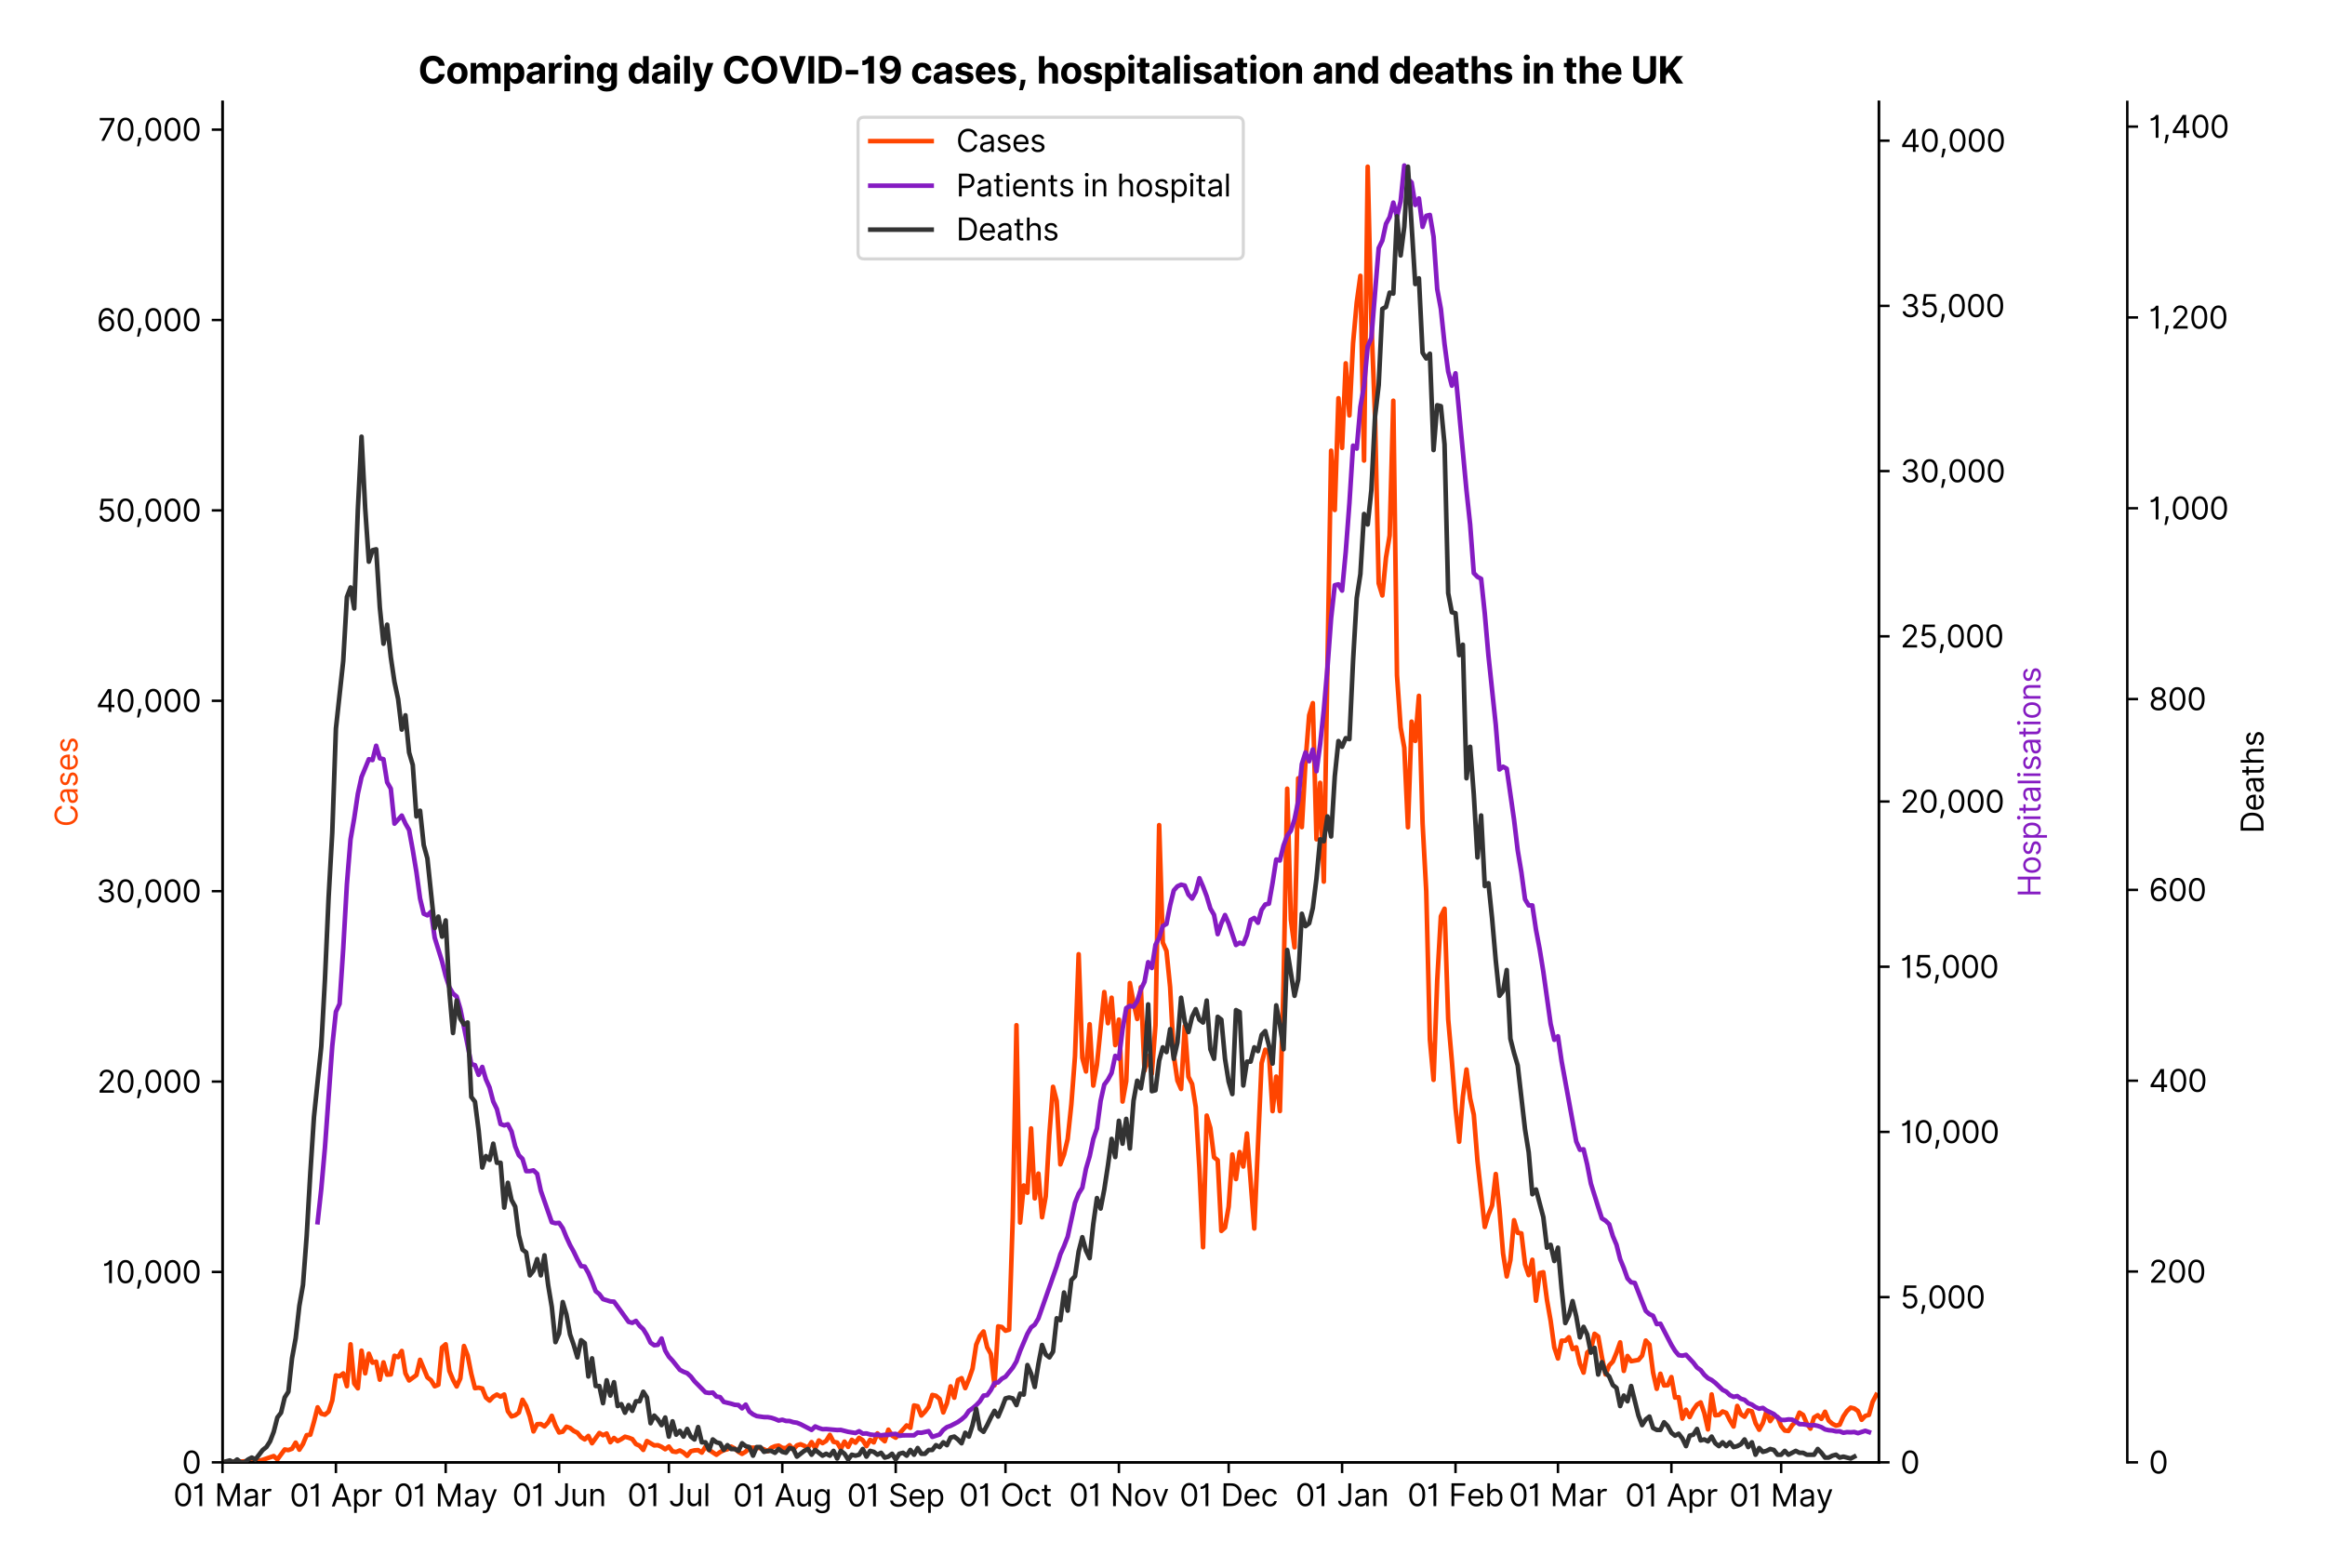 <?xml version="1.0" encoding="utf-8" standalone="no"?>
<!DOCTYPE svg PUBLIC "-//W3C//DTD SVG 1.1//EN"
  "http://www.w3.org/Graphics/SVG/1.1/DTD/svg11.dtd">
<svg version="1.1" viewBox="0 0 757.992 511.276" xmlns="http://www.w3.org/2000/svg" xmlns:xlink="http://www.w3.org/1999/xlink">
 <defs>
  <style type="text/css">*{stroke-linecap:butt;stroke-linejoin:round;}</style>
 </defs>
 <g id="figure_1">
  <g id="patch_1">
   <path d="M 0 511.276 
L 757.992 511.276 
L 757.992 0 
L 0 0 
z
" style="fill:#ffffff;"/>
  </g>
  <g id="axes_1">
   <g id="patch_2">
    <path d="M 72.537 476.745 
L 612.538 476.745 
L 612.538 33.225 
L 72.537 33.225 
z
" style="fill:#ffffff;"/>
   </g>
   <g id="matplotlib.axis_1">
    <g id="xtick_1">
     <g id="line2d_1">
      <defs>
       <path d="M 0 0 
L 0 3.5 
" id="me9f307adef" style="stroke:#000000;stroke-width:0.8;"/>
      </defs>
      <g>
       <use style="stroke:#000000;stroke-width:0.8;" x="72.537" xlink:href="#me9f307adef" y="476.745"/>
      </g>
     </g>
     <g id="text_1">
      <!-- 01 Mar -->
      <g transform="translate(56.501 491.018)scale(0.1 -0.1)">
       <defs>
        <path d="M 2000 -64 
Q 1230 -64 806 561 
Q 382 1186 382 2327 
Q 382 3459 809 4088 
Q 1236 4718 2000 4718 
Q 2764 4718 3191 4088 
Q 3618 3459 3618 2327 
Q 3618 1186 3194 561 
Q 2771 -64 2000 -64 
z
M 2000 436 
Q 2509 436 2791 927 
Q 3073 1418 3073 2327 
Q 3073 3234 2789 3730 
Q 2505 4227 2000 4227 
Q 1496 4227 1211 3730 
Q 927 3234 927 2327 
Q 927 1418 1210 927 
Q 1493 436 2000 436 
z
" id="Inter-Regular-30" transform="scale(0.016)"/>
        <path d="M 1973 4655 
L 1973 0 
L 1409 0 
L 1409 3836 
L 1373 3836 
Q 1341 3773 1209 3692 
Q 1077 3611 868 3551 
Q 659 3491 391 3491 
L 391 3964 
Q 661 3964 859 4061 
Q 1057 4159 1190 4291 
Q 1323 4423 1392 4529 
Q 1461 4636 1473 4655 
L 1973 4655 
z
" id="Inter-Regular-31" transform="scale(0.016)"/>
        <path id="Inter-Regular-20" transform="scale(0.016)"/>
        <path d="M 564 4655 
L 1236 4655 
L 2818 791 
L 2873 791 
L 4455 4655 
L 5127 4655 
L 5127 0 
L 4600 0 
L 4600 3536 
L 4555 3536 
L 3100 0 
L 2591 0 
L 1136 3536 
L 1091 3536 
L 1091 0 
L 564 0 
L 564 4655 
z
" id="Inter-Regular-4d" transform="scale(0.016)"/>
        <path d="M 1518 -82 
Q 1186 -82 916 44 
Q 646 170 486 410 
Q 327 650 327 991 
Q 327 1291 445 1478 
Q 564 1666 761 1773 
Q 959 1880 1199 1933 
Q 1439 1986 1682 2018 
Q 2000 2059 2199 2080 
Q 2398 2102 2490 2154 
Q 2582 2207 2582 2336 
L 2582 2355 
Q 2582 2691 2399 2877 
Q 2216 3064 1846 3064 
Q 1461 3064 1243 2895 
Q 1025 2727 936 2536 
L 427 2718 
Q 564 3036 792 3214 
Q 1021 3393 1292 3464 
Q 1564 3536 1827 3536 
Q 1996 3536 2215 3496 
Q 2434 3457 2640 3334 
Q 2846 3211 2982 2963 
Q 3118 2716 3118 2300 
L 3118 0 
L 2582 0 
L 2582 473 
L 2555 473 
Q 2500 359 2373 229 
Q 2246 100 2034 9 
Q 1823 -82 1518 -82 
z
M 1600 400 
Q 1918 400 2137 525 
Q 2357 650 2469 847 
Q 2582 1045 2582 1264 
L 2582 1755 
Q 2548 1714 2433 1681 
Q 2318 1648 2169 1624 
Q 2021 1600 1881 1583 
Q 1741 1566 1655 1555 
Q 1446 1527 1265 1467 
Q 1084 1407 974 1287 
Q 864 1168 864 964 
Q 864 684 1072 542 
Q 1280 400 1600 400 
z
" id="Inter-Regular-61" transform="scale(0.016)"/>
        <path d="M 491 0 
L 491 3491 
L 1009 3491 
L 1009 2964 
L 1046 2964 
Q 1139 3223 1389 3384 
Q 1639 3545 1955 3545 
Q 2100 3545 2209 3511 
Q 2318 3477 2400 3418 
L 2218 2964 
Q 2161 2993 2085 3010 
Q 2009 3027 1909 3027 
Q 1527 3027 1277 2794 
Q 1027 2561 1027 2209 
L 1027 0 
L 491 0 
z
" id="Inter-Regular-72" transform="scale(0.016)"/>
       </defs>
       <use xlink:href="#Inter-Regular-30"/>
       <use x="62.5" xlink:href="#Inter-Regular-31"/>
       <use x="106.676" xlink:href="#Inter-Regular-20"/>
       <use x="134.801" xlink:href="#Inter-Regular-4d"/>
       <use x="225.994" xlink:href="#Inter-Regular-61"/>
       <use x="282.386" xlink:href="#Inter-Regular-72"/>
      </g>
     </g>
    </g>
    <g id="xtick_2">
     <g id="line2d_2">
      <g>
       <use style="stroke:#000000;stroke-width:0.8;" x="109.515" xlink:href="#me9f307adef" y="476.745"/>
      </g>
     </g>
     <g id="text_2">
      <!-- 01 Apr -->
      <g transform="translate(94.43 491.117)scale(0.1 -0.1)">
       <defs>
        <path d="M 755 0 
L 164 0 
L 1873 4655 
L 2455 4655 
L 4164 0 
L 3573 0 
L 3105 1318 
L 1223 1318 
L 755 0 
z
M 1400 1818 
L 2927 1818 
L 2182 3918 
L 2146 3918 
L 1400 1818 
z
" id="Inter-Regular-41" transform="scale(0.016)"/>
        <path d="M 491 -1309 
L 491 3491 
L 1009 3491 
L 1009 2936 
L 1073 2936 
Q 1132 3027 1237 3169 
Q 1343 3311 1542 3423 
Q 1741 3536 2082 3536 
Q 2523 3536 2859 3315 
Q 3196 3095 3384 2690 
Q 3573 2286 3573 1736 
Q 3573 1182 3384 776 
Q 3196 370 2861 148 
Q 2527 -73 2091 -73 
Q 1755 -73 1552 39 
Q 1350 152 1241 296 
Q 1132 441 1073 536 
L 1027 536 
L 1027 -1309 
L 491 -1309 
z
M 1018 1745 
Q 1018 1152 1276 780 
Q 1534 409 2018 409 
Q 2355 409 2581 587 
Q 2807 766 2921 1069 
Q 3036 1373 3036 1745 
Q 3036 2114 2923 2410 
Q 2811 2707 2585 2881 
Q 2359 3055 2018 3055 
Q 1527 3055 1272 2693 
Q 1018 2332 1018 1745 
z
" id="Inter-Regular-70" transform="scale(0.016)"/>
       </defs>
       <use xlink:href="#Inter-Regular-30"/>
       <use x="62.5" xlink:href="#Inter-Regular-31"/>
       <use x="106.676" xlink:href="#Inter-Regular-20"/>
       <use x="134.801" xlink:href="#Inter-Regular-41"/>
       <use x="202.415" xlink:href="#Inter-Regular-70"/>
       <use x="263.352" xlink:href="#Inter-Regular-72"/>
      </g>
     </g>
    </g>
    <g id="xtick_3">
     <g id="line2d_3">
      <g>
       <use style="stroke:#000000;stroke-width:0.8;" x="145.301" xlink:href="#me9f307adef" y="476.745"/>
      </g>
     </g>
     <g id="text_3">
      <!-- 01 May -->
      <g transform="translate(128.397 491.117)scale(0.1 -0.1)">
       <defs>
        <path d="M 818 -1355 
Q 682 -1355 575 -1333 
Q 468 -1311 427 -1291 
L 564 -818 
Q 857 -893 1053 -814 
Q 1250 -736 1391 -345 
L 1509 -18 
L 218 3491 
L 800 3491 
L 1764 709 
L 1800 709 
L 2764 3491 
L 3346 3491 
L 1846 -564 
Q 1550 -1355 818 -1355 
z
" id="Inter-Regular-79" transform="scale(0.016)"/>
       </defs>
       <use xlink:href="#Inter-Regular-30"/>
       <use x="62.5" xlink:href="#Inter-Regular-31"/>
       <use x="106.676" xlink:href="#Inter-Regular-20"/>
       <use x="134.801" xlink:href="#Inter-Regular-4d"/>
       <use x="225.994" xlink:href="#Inter-Regular-61"/>
       <use x="282.386" xlink:href="#Inter-Regular-79"/>
      </g>
     </g>
    </g>
    <g id="xtick_4">
     <g id="line2d_4">
      <g>
       <use style="stroke:#000000;stroke-width:0.8;" x="182.278" xlink:href="#me9f307adef" y="476.745"/>
      </g>
     </g>
     <g id="text_4">
      <!-- 01 Jun -->
      <g transform="translate(166.994 491.018)scale(0.1 -0.1)">
       <defs>
        <path d="M 2346 4655 
L 2909 4655 
L 2909 1327 
Q 2909 657 2549 296 
Q 2189 -64 1582 -64 
Q 1200 -64 902 76 
Q 605 216 434 475 
Q 264 734 264 1091 
L 818 1091 
Q 818 795 1034 615 
Q 1250 436 1582 436 
Q 1948 436 2147 664 
Q 2346 893 2346 1327 
L 2346 4655 
z
" id="Inter-Regular-4a" transform="scale(0.016)"/>
        <path d="M 2691 1427 
L 2691 3491 
L 3227 3491 
L 3227 0 
L 2691 0 
L 2691 591 
L 2655 591 
Q 2532 325 2273 140 
Q 2014 -45 1618 -45 
Q 1127 -45 809 280 
Q 491 605 491 1273 
L 491 3491 
L 1027 3491 
L 1027 1309 
Q 1027 927 1242 700 
Q 1457 473 1791 473 
Q 1991 473 2199 575 
Q 2407 677 2549 888 
Q 2691 1100 2691 1427 
z
" id="Inter-Regular-75" transform="scale(0.016)"/>
        <path d="M 1027 2100 
L 1027 0 
L 491 0 
L 491 3491 
L 1009 3491 
L 1009 2945 
L 1055 2945 
Q 1177 3211 1427 3373 
Q 1677 3536 2073 3536 
Q 2602 3536 2928 3211 
Q 3255 2886 3255 2218 
L 3255 0 
L 2718 0 
L 2718 2182 
Q 2718 2593 2504 2824 
Q 2291 3055 1918 3055 
Q 1534 3055 1280 2806 
Q 1027 2557 1027 2100 
z
" id="Inter-Regular-6e" transform="scale(0.016)"/>
       </defs>
       <use xlink:href="#Inter-Regular-30"/>
       <use x="62.5" xlink:href="#Inter-Regular-31"/>
       <use x="106.676" xlink:href="#Inter-Regular-20"/>
       <use x="134.801" xlink:href="#Inter-Regular-4a"/>
       <use x="189.063" xlink:href="#Inter-Regular-75"/>
       <use x="247.159" xlink:href="#Inter-Regular-6e"/>
      </g>
     </g>
    </g>
    <g id="xtick_5">
     <g id="line2d_5">
      <g>
       <use style="stroke:#000000;stroke-width:0.8;" x="218.064" xlink:href="#me9f307adef" y="476.745"/>
      </g>
     </g>
     <g id="text_5">
      <!-- 01 Jul -->
      <g transform="translate(204.52 491.018)scale(0.1 -0.1)">
       <defs>
        <path d="M 1027 4655 
L 1027 0 
L 491 0 
L 491 4655 
L 1027 4655 
z
" id="Inter-Regular-6c" transform="scale(0.016)"/>
       </defs>
       <use xlink:href="#Inter-Regular-30"/>
       <use x="62.5" xlink:href="#Inter-Regular-31"/>
       <use x="106.676" xlink:href="#Inter-Regular-20"/>
       <use x="134.801" xlink:href="#Inter-Regular-4a"/>
       <use x="189.063" xlink:href="#Inter-Regular-75"/>
       <use x="247.159" xlink:href="#Inter-Regular-6c"/>
      </g>
     </g>
    </g>
    <g id="xtick_6">
     <g id="line2d_6">
      <g>
       <use style="stroke:#000000;stroke-width:0.8;" x="255.041" xlink:href="#me9f307adef" y="476.745"/>
      </g>
     </g>
     <g id="text_6">
      <!-- 01 Aug -->
      <g transform="translate(238.97 491.117)scale(0.1 -0.1)">
       <defs>
        <path d="M 1900 -1382 
Q 1316 -1382 976 -1169 
Q 636 -957 473 -682 
L 900 -382 
Q 973 -477 1084 -601 
Q 1196 -725 1390 -817 
Q 1584 -909 1900 -909 
Q 2323 -909 2598 -704 
Q 2873 -500 2873 -64 
L 2873 645 
L 2827 645 
Q 2768 550 2660 410 
Q 2552 270 2351 162 
Q 2150 55 1809 55 
Q 1386 55 1051 255 
Q 716 455 521 836 
Q 327 1218 327 1764 
Q 327 2300 516 2699 
Q 705 3098 1041 3317 
Q 1377 3536 1818 3536 
Q 2159 3536 2360 3423 
Q 2561 3311 2669 3169 
Q 2777 3027 2836 2936 
L 2891 2936 
L 2891 3491 
L 3409 3491 
L 3409 -100 
Q 3409 -550 3205 -833 
Q 3002 -1116 2660 -1249 
Q 2318 -1382 1900 -1382 
z
M 1882 536 
Q 2366 536 2624 864 
Q 2882 1193 2882 1773 
Q 2882 2339 2627 2697 
Q 2373 3055 1882 3055 
Q 1541 3055 1315 2882 
Q 1089 2709 976 2418 
Q 864 2127 864 1773 
Q 864 1227 1120 881 
Q 1377 536 1882 536 
z
" id="Inter-Regular-67" transform="scale(0.016)"/>
       </defs>
       <use xlink:href="#Inter-Regular-30"/>
       <use x="62.5" xlink:href="#Inter-Regular-31"/>
       <use x="106.676" xlink:href="#Inter-Regular-20"/>
       <use x="134.801" xlink:href="#Inter-Regular-41"/>
       <use x="202.415" xlink:href="#Inter-Regular-75"/>
       <use x="260.511" xlink:href="#Inter-Regular-67"/>
      </g>
     </g>
    </g>
    <g id="xtick_7">
     <g id="line2d_7">
      <g>
       <use style="stroke:#000000;stroke-width:0.8;" x="292.019" xlink:href="#me9f307adef" y="476.745"/>
      </g>
     </g>
     <g id="text_7">
      <!-- 01 Sep -->
      <g transform="translate(276.132 491.117)scale(0.1 -0.1)">
       <defs>
        <path d="M 3109 3491 
Q 3068 3836 2777 4027 
Q 2486 4218 2064 4218 
Q 1600 4218 1318 3999 
Q 1036 3780 1036 3445 
Q 1036 3195 1189 3042 
Q 1343 2889 1553 2803 
Q 1764 2718 1936 2673 
L 2409 2545 
Q 2591 2498 2815 2414 
Q 3039 2330 3244 2185 
Q 3450 2041 3584 1816 
Q 3718 1591 3718 1264 
Q 3718 886 3521 581 
Q 3325 277 2949 97 
Q 2573 -82 2036 -82 
Q 1286 -82 845 272 
Q 405 627 364 1200 
L 946 1200 
Q 968 936 1124 764 
Q 1280 593 1519 510 
Q 1759 427 2036 427 
Q 2359 427 2616 533 
Q 2873 639 3023 828 
Q 3173 1018 3173 1273 
Q 3173 1505 3043 1650 
Q 2914 1795 2702 1886 
Q 2491 1977 2246 2045 
L 1673 2209 
Q 1127 2366 809 2657 
Q 491 2948 491 3418 
Q 491 3809 703 4101 
Q 916 4393 1276 4555 
Q 1636 4718 2082 4718 
Q 2532 4718 2882 4558 
Q 3232 4398 3437 4120 
Q 3643 3843 3655 3491 
L 3109 3491 
z
" id="Inter-Regular-53" transform="scale(0.016)"/>
        <path d="M 1955 -73 
Q 1450 -73 1085 151 
Q 721 375 524 778 
Q 327 1182 327 1718 
Q 327 2255 524 2665 
Q 721 3075 1074 3305 
Q 1427 3536 1900 3536 
Q 2173 3536 2439 3445 
Q 2705 3355 2923 3151 
Q 3141 2948 3270 2614 
Q 3400 2280 3400 1791 
L 3400 1564 
L 866 1564 
Q 884 1005 1183 707 
Q 1482 409 1955 409 
Q 2271 409 2498 545 
Q 2725 682 2827 955 
L 3346 809 
Q 3223 414 2854 170 
Q 2486 -73 1955 -73 
z
M 866 2027 
L 2855 2027 
Q 2855 2470 2595 2762 
Q 2336 3055 1900 3055 
Q 1593 3055 1368 2911 
Q 1143 2768 1013 2533 
Q 884 2298 866 2027 
z
" id="Inter-Regular-65" transform="scale(0.016)"/>
       </defs>
       <use xlink:href="#Inter-Regular-30"/>
       <use x="62.5" xlink:href="#Inter-Regular-31"/>
       <use x="106.676" xlink:href="#Inter-Regular-20"/>
       <use x="134.801" xlink:href="#Inter-Regular-53"/>
       <use x="198.58" xlink:href="#Inter-Regular-65"/>
       <use x="256.818" xlink:href="#Inter-Regular-70"/>
      </g>
     </g>
    </g>
    <g id="xtick_8">
     <g id="line2d_8">
      <g>
       <use style="stroke:#000000;stroke-width:0.8;" x="327.804" xlink:href="#me9f307adef" y="476.745"/>
      </g>
     </g>
     <g id="text_8">
      <!-- 01 Oct -->
      <g transform="translate(312.648 491.018)scale(0.1 -0.1)">
       <defs>
        <path d="M 4491 2327 
Q 4491 1591 4225 1054 
Q 3959 518 3495 227 
Q 3032 -64 2436 -64 
Q 1841 -64 1377 227 
Q 914 518 648 1054 
Q 382 1591 382 2327 
Q 382 3064 648 3600 
Q 914 4136 1377 4427 
Q 1841 4718 2436 4718 
Q 3032 4718 3495 4427 
Q 3959 4136 4225 3600 
Q 4491 3064 4491 2327 
z
M 3946 2327 
Q 3946 2932 3744 3348 
Q 3543 3764 3201 3977 
Q 2859 4191 2436 4191 
Q 2014 4191 1672 3977 
Q 1330 3764 1128 3348 
Q 927 2932 927 2327 
Q 927 1723 1128 1307 
Q 1330 891 1672 677 
Q 2014 464 2436 464 
Q 2859 464 3201 677 
Q 3543 891 3744 1307 
Q 3946 1723 3946 2327 
z
" id="Inter-Regular-4f" transform="scale(0.016)"/>
        <path d="M 1909 -73 
Q 1418 -73 1063 159 
Q 709 391 518 798 
Q 327 1205 327 1727 
Q 327 2259 524 2667 
Q 721 3075 1074 3305 
Q 1427 3536 1900 3536 
Q 2268 3536 2563 3400 
Q 2859 3264 3047 3018 
Q 3236 2773 3282 2445 
L 2746 2445 
Q 2684 2684 2474 2869 
Q 2264 3055 1909 3055 
Q 1439 3055 1151 2697 
Q 864 2339 864 1745 
Q 864 1139 1148 774 
Q 1432 409 1909 409 
Q 2223 409 2447 570 
Q 2671 732 2746 1018 
L 3282 1018 
Q 3236 709 3058 462 
Q 2880 216 2588 71 
Q 2296 -73 1909 -73 
z
" id="Inter-Regular-63" transform="scale(0.016)"/>
        <path d="M 2009 3491 
L 2009 3036 
L 1264 3036 
L 1264 1000 
Q 1264 773 1331 660 
Q 1398 548 1503 510 
Q 1609 473 1727 473 
Q 1816 473 1873 483 
Q 1930 493 1964 500 
L 2073 18 
Q 2018 -2 1920 -23 
Q 1823 -45 1673 -45 
Q 1446 -45 1228 52 
Q 1011 150 869 350 
Q 727 550 727 855 
L 727 3036 
L 200 3036 
L 200 3491 
L 727 3491 
L 727 4327 
L 1264 4327 
L 1264 3491 
L 2009 3491 
z
" id="Inter-Regular-74" transform="scale(0.016)"/>
       </defs>
       <use xlink:href="#Inter-Regular-30"/>
       <use x="62.5" xlink:href="#Inter-Regular-31"/>
       <use x="106.676" xlink:href="#Inter-Regular-20"/>
       <use x="134.801" xlink:href="#Inter-Regular-4f"/>
       <use x="210.938" xlink:href="#Inter-Regular-63"/>
       <use x="266.761" xlink:href="#Inter-Regular-74"/>
      </g>
     </g>
    </g>
    <g id="xtick_9">
     <g id="line2d_9">
      <g>
       <use style="stroke:#000000;stroke-width:0.8;" x="364.782" xlink:href="#me9f307adef" y="476.745"/>
      </g>
     </g>
     <g id="text_9">
      <!-- 01 Nov -->
      <g transform="translate(348.511 491.018)scale(0.1 -0.1)">
       <defs>
        <path d="M 4255 4655 
L 4255 0 
L 3709 0 
L 1173 3655 
L 1127 3655 
L 1127 0 
L 564 0 
L 564 4655 
L 1109 4655 
L 3655 991 
L 3700 991 
L 3700 4655 
L 4255 4655 
z
" id="Inter-Regular-4e" transform="scale(0.016)"/>
        <path d="M 1909 -73 
Q 1436 -73 1080 152 
Q 725 377 526 781 
Q 327 1186 327 1727 
Q 327 2273 526 2679 
Q 725 3086 1080 3311 
Q 1436 3536 1909 3536 
Q 2382 3536 2737 3311 
Q 3093 3086 3292 2679 
Q 3491 2273 3491 1727 
Q 3491 1186 3292 781 
Q 3093 377 2737 152 
Q 2382 -73 1909 -73 
z
M 1909 409 
Q 2268 409 2500 593 
Q 2732 777 2843 1077 
Q 2955 1377 2955 1727 
Q 2955 2077 2843 2379 
Q 2732 2682 2500 2868 
Q 2268 3055 1909 3055 
Q 1550 3055 1318 2868 
Q 1086 2682 975 2379 
Q 864 2077 864 1727 
Q 864 1377 975 1077 
Q 1086 777 1318 593 
Q 1550 409 1909 409 
z
" id="Inter-Regular-6f" transform="scale(0.016)"/>
        <path d="M 3346 3491 
L 2055 0 
L 1509 0 
L 218 3491 
L 800 3491 
L 1764 709 
L 1800 709 
L 2764 3491 
L 3346 3491 
z
" id="Inter-Regular-76" transform="scale(0.016)"/>
       </defs>
       <use xlink:href="#Inter-Regular-30"/>
       <use x="62.5" xlink:href="#Inter-Regular-31"/>
       <use x="106.676" xlink:href="#Inter-Regular-20"/>
       <use x="134.801" xlink:href="#Inter-Regular-4e"/>
       <use x="210.085" xlink:href="#Inter-Regular-6f"/>
       <use x="269.744" xlink:href="#Inter-Regular-76"/>
      </g>
     </g>
    </g>
    <g id="xtick_10">
     <g id="line2d_10">
      <g>
       <use style="stroke:#000000;stroke-width:0.8;" x="400.567" xlink:href="#me9f307adef" y="476.745"/>
      </g>
     </g>
     <g id="text_10">
      <!-- 01 Dec -->
      <g transform="translate(384.531 491.018)scale(0.1 -0.1)">
       <defs>
        <path d="M 2000 0 
L 564 0 
L 564 4655 
L 2064 4655 
Q 2741 4655 3223 4376 
Q 3705 4098 3961 3578 
Q 4218 3059 4218 2336 
Q 4218 1609 3959 1085 
Q 3700 561 3204 280 
Q 2709 0 2000 0 
z
M 1127 500 
L 1964 500 
Q 2830 500 3251 992 
Q 3673 1484 3673 2336 
Q 3673 3182 3259 3668 
Q 2846 4155 2027 4155 
L 1127 4155 
L 1127 500 
z
" id="Inter-Regular-44" transform="scale(0.016)"/>
       </defs>
       <use xlink:href="#Inter-Regular-30"/>
       <use x="62.5" xlink:href="#Inter-Regular-31"/>
       <use x="106.676" xlink:href="#Inter-Regular-20"/>
       <use x="134.801" xlink:href="#Inter-Regular-44"/>
       <use x="206.676" xlink:href="#Inter-Regular-65"/>
       <use x="264.915" xlink:href="#Inter-Regular-63"/>
      </g>
     </g>
    </g>
    <g id="xtick_11">
     <g id="line2d_11">
      <g>
       <use style="stroke:#000000;stroke-width:0.8;" x="437.545" xlink:href="#me9f307adef" y="476.745"/>
      </g>
     </g>
     <g id="text_11">
      <!-- 01 Jan -->
      <g transform="translate(422.346 491.018)scale(0.1 -0.1)">
       <use xlink:href="#Inter-Regular-30"/>
       <use x="62.5" xlink:href="#Inter-Regular-31"/>
       <use x="106.676" xlink:href="#Inter-Regular-20"/>
       <use x="134.801" xlink:href="#Inter-Regular-4a"/>
       <use x="189.063" xlink:href="#Inter-Regular-61"/>
       <use x="245.455" xlink:href="#Inter-Regular-6e"/>
      </g>
     </g>
    </g>
    <g id="xtick_12">
     <g id="line2d_12">
      <g>
       <use style="stroke:#000000;stroke-width:0.8;" x="474.523" xlink:href="#me9f307adef" y="476.745"/>
      </g>
     </g>
     <g id="text_12">
      <!-- 01 Feb -->
      <g transform="translate(458.834 491.018)scale(0.1 -0.1)">
       <defs>
        <path d="M 564 0 
L 564 4655 
L 3355 4655 
L 3355 4155 
L 1127 4155 
L 1127 2582 
L 3146 2582 
L 3146 2082 
L 1127 2082 
L 1127 0 
L 564 0 
z
" id="Inter-Regular-46" transform="scale(0.016)"/>
        <path d="M 564 0 
L 564 4655 
L 1100 4655 
L 1100 2936 
L 1146 2936 
Q 1205 3027 1310 3169 
Q 1416 3311 1615 3423 
Q 1814 3536 2155 3536 
Q 2596 3536 2932 3315 
Q 3268 3095 3457 2690 
Q 3646 2286 3646 1736 
Q 3646 1182 3457 776 
Q 3268 370 2934 148 
Q 2600 -73 2164 -73 
Q 1827 -73 1625 39 
Q 1423 152 1314 296 
Q 1205 441 1146 536 
L 1082 536 
L 1082 0 
L 564 0 
z
M 1091 1745 
Q 1091 1152 1349 780 
Q 1607 409 2091 409 
Q 2427 409 2653 587 
Q 2880 766 2994 1069 
Q 3109 1373 3109 1745 
Q 3109 2114 2996 2410 
Q 2884 2707 2658 2881 
Q 2432 3055 2091 3055 
Q 1600 3055 1345 2693 
Q 1091 2332 1091 1745 
z
" id="Inter-Regular-62" transform="scale(0.016)"/>
       </defs>
       <use xlink:href="#Inter-Regular-30"/>
       <use x="62.5" xlink:href="#Inter-Regular-31"/>
       <use x="106.676" xlink:href="#Inter-Regular-20"/>
       <use x="134.801" xlink:href="#Inter-Regular-46"/>
       <use x="193.466" xlink:href="#Inter-Regular-65"/>
       <use x="251.705" xlink:href="#Inter-Regular-62"/>
      </g>
     </g>
    </g>
    <g id="xtick_13">
     <g id="line2d_13">
      <g>
       <use style="stroke:#000000;stroke-width:0.8;" x="507.923" xlink:href="#me9f307adef" y="476.745"/>
      </g>
     </g>
     <g id="text_13">
      <!-- 01 Mar -->
      <g transform="translate(491.886 491.018)scale(0.1 -0.1)">
       <use xlink:href="#Inter-Regular-30"/>
       <use x="62.5" xlink:href="#Inter-Regular-31"/>
       <use x="106.676" xlink:href="#Inter-Regular-20"/>
       <use x="134.801" xlink:href="#Inter-Regular-4d"/>
       <use x="225.994" xlink:href="#Inter-Regular-61"/>
       <use x="282.386" xlink:href="#Inter-Regular-72"/>
      </g>
     </g>
    </g>
    <g id="xtick_14">
     <g id="line2d_14">
      <g>
       <use style="stroke:#000000;stroke-width:0.8;" x="544.901" xlink:href="#me9f307adef" y="476.745"/>
      </g>
     </g>
     <g id="text_14">
      <!-- 01 Apr -->
      <g transform="translate(529.816 491.117)scale(0.1 -0.1)">
       <use xlink:href="#Inter-Regular-30"/>
       <use x="62.5" xlink:href="#Inter-Regular-31"/>
       <use x="106.676" xlink:href="#Inter-Regular-20"/>
       <use x="134.801" xlink:href="#Inter-Regular-41"/>
       <use x="202.415" xlink:href="#Inter-Regular-70"/>
       <use x="263.352" xlink:href="#Inter-Regular-72"/>
      </g>
     </g>
    </g>
    <g id="xtick_15">
     <g id="line2d_15">
      <g>
       <use style="stroke:#000000;stroke-width:0.8;" x="580.686" xlink:href="#me9f307adef" y="476.745"/>
      </g>
     </g>
     <g id="text_15">
      <!-- 01 May -->
      <g transform="translate(563.783 491.117)scale(0.1 -0.1)">
       <use xlink:href="#Inter-Regular-30"/>
       <use x="62.5" xlink:href="#Inter-Regular-31"/>
       <use x="106.676" xlink:href="#Inter-Regular-20"/>
       <use x="134.801" xlink:href="#Inter-Regular-4d"/>
       <use x="225.994" xlink:href="#Inter-Regular-61"/>
       <use x="282.386" xlink:href="#Inter-Regular-79"/>
      </g>
     </g>
    </g>
   </g>
   <g id="matplotlib.axis_2">
    <g id="ytick_1">
     <g id="line2d_16">
      <defs>
       <path d="M 0 0 
L -3.5 0 
" id="m78b3048bdd" style="stroke:#000000;stroke-width:0.8;"/>
      </defs>
      <g>
       <use style="stroke:#000000;stroke-width:0.8;" x="72.537" xlink:href="#m78b3048bdd" y="476.745"/>
      </g>
     </g>
     <g id="text_16">
      <!-- 0 -->
      <g transform="translate(59.288 480.382)scale(0.1 -0.1)">
       <use xlink:href="#Inter-Regular-30"/>
      </g>
     </g>
    </g>
    <g id="ytick_2">
     <g id="line2d_17">
      <g>
       <use style="stroke:#000000;stroke-width:0.8;" x="72.537" xlink:href="#m78b3048bdd" y="414.676"/>
      </g>
     </g>
     <g id="text_17">
      <!-- 10,000 -->
      <g transform="translate(33.322 418.312)scale(0.1 -0.1)">
       <defs>
        <path d="M 1291 636 
L 1255 391 
Q 1216 132 1137 -163 
Q 1059 -459 975 -720 
Q 891 -982 836 -1136 
L 427 -1136 
Q 457 -991 504 -752 
Q 552 -514 601 -219 
Q 650 75 682 382 
L 709 636 
L 1291 636 
z
" id="Inter-Regular-2c" transform="scale(0.016)"/>
       </defs>
       <use xlink:href="#Inter-Regular-31"/>
       <use x="44.176" xlink:href="#Inter-Regular-30"/>
       <use x="106.676" xlink:href="#Inter-Regular-2c"/>
       <use x="134.659" xlink:href="#Inter-Regular-30"/>
       <use x="197.159" xlink:href="#Inter-Regular-30"/>
       <use x="259.659" xlink:href="#Inter-Regular-30"/>
      </g>
     </g>
    </g>
    <g id="ytick_3">
     <g id="line2d_18">
      <g>
       <use style="stroke:#000000;stroke-width:0.8;" x="72.537" xlink:href="#m78b3048bdd" y="352.606"/>
      </g>
     </g>
     <g id="text_18">
      <!-- 20,000 -->
      <g transform="translate(31.688 356.243)scale(0.1 -0.1)">
       <defs>
        <path d="M 482 0 
L 482 409 
L 2018 2091 
Q 2289 2386 2464 2605 
Q 2639 2825 2724 3019 
Q 2809 3214 2809 3427 
Q 2809 3795 2553 4011 
Q 2298 4227 1918 4227 
Q 1514 4227 1275 3985 
Q 1036 3743 1036 3345 
L 500 3345 
Q 500 3755 688 4064 
Q 877 4373 1203 4545 
Q 1530 4718 1936 4718 
Q 2346 4718 2661 4545 
Q 2977 4373 3156 4079 
Q 3336 3786 3336 3427 
Q 3336 3170 3244 2926 
Q 3152 2682 2926 2383 
Q 2700 2084 2300 1655 
L 1255 536 
L 1255 500 
L 3418 500 
L 3418 0 
L 482 0 
z
" id="Inter-Regular-32" transform="scale(0.016)"/>
       </defs>
       <use xlink:href="#Inter-Regular-32"/>
       <use x="60.511" xlink:href="#Inter-Regular-30"/>
       <use x="123.011" xlink:href="#Inter-Regular-2c"/>
       <use x="150.994" xlink:href="#Inter-Regular-30"/>
       <use x="213.494" xlink:href="#Inter-Regular-30"/>
       <use x="275.994" xlink:href="#Inter-Regular-30"/>
      </g>
     </g>
    </g>
    <g id="ytick_4">
     <g id="line2d_19">
      <g>
       <use style="stroke:#000000;stroke-width:0.8;" x="72.537" xlink:href="#m78b3048bdd" y="290.537"/>
      </g>
     </g>
     <g id="text_19">
      <!-- 30,000 -->
      <g transform="translate(31.375 294.174)scale(0.1 -0.1)">
       <defs>
        <path d="M 2055 -64 
Q 1605 -64 1253 90 
Q 902 245 696 521 
Q 491 798 473 1164 
L 1046 1164 
Q 1071 827 1356 631 
Q 1641 436 2046 436 
Q 2493 436 2783 664 
Q 3073 893 3073 1264 
Q 3073 1650 2787 1893 
Q 2502 2136 1973 2136 
L 1600 2136 
L 1600 2636 
L 1973 2636 
Q 2386 2636 2647 2856 
Q 2909 3077 2909 3445 
Q 2909 3798 2679 4012 
Q 2450 4227 2064 4227 
Q 1823 4227 1610 4139 
Q 1398 4052 1264 3887 
Q 1130 3723 1118 3491 
L 573 3491 
Q 586 3857 793 4133 
Q 1000 4409 1335 4563 
Q 1671 4718 2073 4718 
Q 2505 4718 2814 4544 
Q 3123 4370 3289 4086 
Q 3455 3802 3455 3473 
Q 3455 3080 3249 2802 
Q 3043 2525 2691 2418 
L 2691 2382 
Q 3132 2309 3379 2008 
Q 3627 1707 3627 1264 
Q 3627 884 3421 583 
Q 3216 282 2861 109 
Q 2507 -64 2055 -64 
z
" id="Inter-Regular-33" transform="scale(0.016)"/>
       </defs>
       <use xlink:href="#Inter-Regular-33"/>
       <use x="63.636" xlink:href="#Inter-Regular-30"/>
       <use x="126.136" xlink:href="#Inter-Regular-2c"/>
       <use x="154.119" xlink:href="#Inter-Regular-30"/>
       <use x="216.619" xlink:href="#Inter-Regular-30"/>
       <use x="279.119" xlink:href="#Inter-Regular-30"/>
      </g>
     </g>
    </g>
    <g id="ytick_5">
     <g id="line2d_20">
      <g>
       <use style="stroke:#000000;stroke-width:0.8;" x="72.537" xlink:href="#m78b3048bdd" y="228.468"/>
      </g>
     </g>
     <g id="text_20">
      <!-- 40,000 -->
      <g transform="translate(31.319 232.105)scale(0.1 -0.1)">
       <defs>
        <path d="M 373 955 
L 373 1418 
L 2418 4655 
L 3100 4655 
L 3100 1455 
L 3736 1455 
L 3736 955 
L 3100 955 
L 3100 0 
L 2564 0 
L 2564 955 
L 373 955 
z
M 2564 1455 
L 2564 3936 
L 2527 3936 
L 982 1491 
L 982 1455 
L 2564 1455 
z
" id="Inter-Regular-34" transform="scale(0.016)"/>
       </defs>
       <use xlink:href="#Inter-Regular-34"/>
       <use x="64.205" xlink:href="#Inter-Regular-30"/>
       <use x="126.705" xlink:href="#Inter-Regular-2c"/>
       <use x="154.688" xlink:href="#Inter-Regular-30"/>
       <use x="217.188" xlink:href="#Inter-Regular-30"/>
       <use x="279.688" xlink:href="#Inter-Regular-30"/>
      </g>
     </g>
    </g>
    <g id="ytick_6">
     <g id="line2d_21">
      <g>
       <use style="stroke:#000000;stroke-width:0.8;" x="72.537" xlink:href="#m78b3048bdd" y="166.399"/>
      </g>
     </g>
     <g id="text_21">
      <!-- 50,000 -->
      <g transform="translate(31.659 170.035)scale(0.1 -0.1)">
       <defs>
        <path d="M 1936 -64 
Q 1536 -64 1216 95 
Q 896 255 702 532 
Q 509 809 491 1164 
L 1036 1164 
Q 1068 848 1324 642 
Q 1580 436 1936 436 
Q 2223 436 2447 570 
Q 2671 705 2799 940 
Q 2927 1175 2927 1473 
Q 2927 1777 2794 2017 
Q 2661 2257 2429 2395 
Q 2198 2534 1900 2536 
Q 1686 2539 1461 2472 
Q 1236 2405 1091 2300 
L 564 2364 
L 846 4655 
L 3264 4655 
L 3264 4155 
L 1318 4155 
L 1155 2782 
L 1182 2782 
Q 1325 2895 1541 2970 
Q 1757 3045 1991 3045 
Q 2418 3045 2753 2842 
Q 3089 2639 3281 2286 
Q 3473 1934 3473 1482 
Q 3473 1036 3274 687 
Q 3075 339 2727 137 
Q 2380 -64 1936 -64 
z
" id="Inter-Regular-35" transform="scale(0.016)"/>
       </defs>
       <use xlink:href="#Inter-Regular-35"/>
       <use x="60.795" xlink:href="#Inter-Regular-30"/>
       <use x="123.295" xlink:href="#Inter-Regular-2c"/>
       <use x="151.278" xlink:href="#Inter-Regular-30"/>
       <use x="213.778" xlink:href="#Inter-Regular-30"/>
       <use x="276.278" xlink:href="#Inter-Regular-30"/>
      </g>
     </g>
    </g>
    <g id="ytick_7">
     <g id="line2d_22">
      <g>
       <use style="stroke:#000000;stroke-width:0.8;" x="72.537" xlink:href="#m78b3048bdd" y="104.329"/>
      </g>
     </g>
     <g id="text_22">
      <!-- 60,000 -->
      <g transform="translate(31.503 107.966)scale(0.1 -0.1)">
       <defs>
        <path d="M 2027 -64 
Q 1741 -59 1454 45 
Q 1168 150 932 399 
Q 696 648 552 1074 
Q 409 1500 409 2145 
Q 409 3386 861 4056 
Q 1314 4727 2100 4727 
Q 2686 4727 3073 4384 
Q 3461 4041 3546 3491 
L 2991 3491 
Q 2914 3811 2691 4019 
Q 2468 4227 2100 4227 
Q 1559 4227 1249 3755 
Q 939 3284 936 2427 
L 973 2427 
Q 1164 2716 1461 2880 
Q 1759 3045 2118 3045 
Q 2518 3045 2850 2846 
Q 3182 2648 3382 2299 
Q 3582 1950 3582 1500 
Q 3582 1068 3389 710 
Q 3196 352 2847 142 
Q 2498 -68 2027 -64 
z
M 2027 436 
Q 2314 436 2542 579 
Q 2771 723 2903 964 
Q 3036 1205 3036 1500 
Q 3036 1789 2908 2026 
Q 2780 2264 2556 2404 
Q 2332 2545 2046 2545 
Q 1757 2545 1525 2397 
Q 1293 2250 1157 2010 
Q 1021 1770 1018 1491 
Q 1018 1214 1149 973 
Q 1280 732 1508 584 
Q 1736 436 2027 436 
z
" id="Inter-Regular-36" transform="scale(0.016)"/>
       </defs>
       <use xlink:href="#Inter-Regular-36"/>
       <use x="62.358" xlink:href="#Inter-Regular-30"/>
       <use x="124.858" xlink:href="#Inter-Regular-2c"/>
       <use x="152.841" xlink:href="#Inter-Regular-30"/>
       <use x="215.341" xlink:href="#Inter-Regular-30"/>
       <use x="277.841" xlink:href="#Inter-Regular-30"/>
      </g>
     </g>
    </g>
    <g id="ytick_8">
     <g id="line2d_23">
      <g>
       <use style="stroke:#000000;stroke-width:0.8;" x="72.537" xlink:href="#m78b3048bdd" y="42.26"/>
      </g>
     </g>
     <g id="text_23">
      <!-- 70,000 -->
      <g transform="translate(32.028 45.897)scale(0.1 -0.1)">
       <defs>
        <path d="M 627 0 
L 2709 4118 
L 2709 4155 
L 309 4155 
L 309 4655 
L 3291 4655 
L 3291 4127 
L 1218 0 
L 627 0 
z
" id="Inter-Regular-37" transform="scale(0.016)"/>
       </defs>
       <use xlink:href="#Inter-Regular-37"/>
       <use x="57.102" xlink:href="#Inter-Regular-30"/>
       <use x="119.602" xlink:href="#Inter-Regular-2c"/>
       <use x="147.585" xlink:href="#Inter-Regular-30"/>
       <use x="210.085" xlink:href="#Inter-Regular-30"/>
       <use x="272.585" xlink:href="#Inter-Regular-30"/>
      </g>
     </g>
    </g>
    <g id="text_24">
     <!-- Cases -->
     <g style="fill:#ff4500;" transform="translate(25.273 269.581)rotate(-90)scale(0.1 -0.1)">
      <defs>
       <path d="M 4309 3200 
L 3746 3200 
Q 3677 3523 3484 3743 
Q 3291 3964 3018 4077 
Q 2746 4191 2436 4191 
Q 2014 4191 1672 3977 
Q 1330 3764 1128 3348 
Q 927 2932 927 2327 
Q 927 1723 1128 1307 
Q 1330 891 1672 677 
Q 2014 464 2436 464 
Q 2746 464 3018 577 
Q 3291 691 3484 911 
Q 3677 1132 3746 1455 
L 4309 1455 
Q 4223 977 3957 637 
Q 3691 298 3298 117 
Q 2905 -64 2436 -64 
Q 1841 -64 1377 227 
Q 914 518 648 1054 
Q 382 1591 382 2327 
Q 382 3064 648 3600 
Q 914 4136 1377 4427 
Q 1841 4718 2436 4718 
Q 2905 4718 3298 4537 
Q 3691 4357 3957 4017 
Q 4223 3677 4309 3200 
z
" id="Inter-Regular-43" transform="scale(0.016)"/>
       <path d="M 2964 2709 
L 2482 2573 
Q 2411 2755 2245 2914 
Q 2080 3073 1727 3073 
Q 1407 3073 1194 2926 
Q 982 2780 982 2555 
Q 982 2355 1127 2239 
Q 1273 2123 1582 2045 
L 2100 1918 
Q 3027 1691 3027 973 
Q 3027 673 2855 436 
Q 2684 200 2377 63 
Q 2071 -73 1664 -73 
Q 1130 -73 780 159 
Q 430 391 336 836 
L 846 964 
Q 989 400 1655 400 
Q 2030 400 2251 560 
Q 2473 720 2473 945 
Q 2473 1316 1955 1436 
L 1373 1573 
Q 893 1686 669 1926 
Q 446 2166 446 2527 
Q 446 2823 613 3050 
Q 780 3277 1069 3406 
Q 1359 3536 1727 3536 
Q 2246 3536 2542 3309 
Q 2839 3082 2964 2709 
z
" id="Inter-Regular-73" transform="scale(0.016)"/>
      </defs>
      <use xlink:href="#Inter-Regular-43"/>
      <use x="72.727" xlink:href="#Inter-Regular-61"/>
      <use x="129.119" xlink:href="#Inter-Regular-73"/>
      <use x="181.392" xlink:href="#Inter-Regular-65"/>
      <use x="239.631" xlink:href="#Inter-Regular-73"/>
     </g>
    </g>
   </g>
   <g id="line2d_24">
    <path clip-path="url(#p394509bf0b)" d="M 36.752 476.733 
L 47.488 476.739 
L 53.452 476.745 
L 74.923 476.677 
L 76.116 476.534 
L 77.309 476.565 
L 80.887 476.342 
L 83.273 476.422 
L 84.466 476.23 
L 85.659 475.913 
L 88.044 475.106 
L 89.237 474.697 
L 90.43 475.802 
L 92.816 472.549 
L 94.009 472.754 
L 95.201 472.313 
L 96.394 470.321 
L 97.587 472.617 
L 98.78 470.743 
L 99.973 467.888 
L 101.166 467.733 
L 102.358 463.53 
L 103.551 458.807 
L 104.744 460.88 
L 105.937 461.215 
L 107.13 460.204 
L 108.323 456.572 
L 109.515 448.398 
L 110.708 448.677 
L 111.901 447.746 
L 113.094 451.917 
L 114.287 438.268 
L 115.48 451.03 
L 116.672 452.612 
L 117.865 440.341 
L 119.058 447.728 
L 120.251 441.328 
L 121.444 444.258 
L 122.637 443.923 
L 123.829 449.795 
L 125.022 444.146 
L 126.215 448.162 
L 127.408 448.081 
L 128.601 441.992 
L 129.794 442.446 
L 130.986 440.434 
L 132.179 447.721 
L 133.372 450.049 
L 135.758 448.299 
L 136.951 443.314 
L 139.336 449.043 
L 140.529 449.993 
L 141.722 451.942 
L 142.915 451.446 
L 144.108 439.305 
L 145.301 438.256 
L 146.493 446.915 
L 147.686 449.813 
L 148.879 452.01 
L 150.072 449.397 
L 151.265 438.814 
L 152.458 441.899 
L 153.65 447.889 
L 154.843 452.563 
L 156.036 452.395 
L 157.229 452.681 
L 158.422 455.623 
L 159.615 456.622 
L 160.807 455.356 
L 162 454.648 
L 163.193 455.325 
L 164.386 454.636 
L 165.579 460.086 
L 166.772 461.774 
L 167.964 461.401 
L 169.157 460.514 
L 170.35 456.343 
L 171.543 458.379 
L 172.736 461.793 
L 173.929 466.659 
L 175.121 464.306 
L 176.314 464.25 
L 177.507 465.033 
L 178.7 463.741 
L 179.893 461.569 
L 181.086 464.728 
L 182.278 467 
L 183.471 466.733 
L 184.664 465.132 
L 185.857 465.541 
L 187.05 466.504 
L 188.243 467.081 
L 189.435 468.515 
L 190.628 469.266 
L 191.821 468.136 
L 193.014 470.519 
L 195.4 467.18 
L 196.592 467.9 
L 197.785 467.348 
L 198.978 470.19 
L 200.171 468.806 
L 201.364 469.824 
L 202.557 469.185 
L 203.749 468.39 
L 204.942 468.707 
L 206.135 469.166 
L 207.328 470.799 
L 208.521 471.32 
L 209.714 472.692 
L 210.907 469.806 
L 213.292 471.221 
L 214.485 471.153 
L 215.678 471.686 
L 216.871 472.468 
L 218.064 471.599 
L 219.256 473.17 
L 220.449 473.368 
L 221.642 472.872 
L 222.835 473.542 
L 224.028 474.616 
L 225.221 473.139 
L 226.413 472.835 
L 227.606 472.76 
L 228.799 473.567 
L 229.992 471.655 
L 231.185 472.71 
L 233.57 474.275 
L 234.763 473.406 
L 235.956 472.76 
L 237.149 472.481 
L 238.342 471.612 
L 239.535 472.239 
L 240.727 473.288 
L 241.92 473.983 
L 243.113 473.269 
L 244.306 471.972 
L 246.692 471.984 
L 247.884 472.121 
L 249.077 472.493 
L 250.27 473.139 
L 251.463 472.009 
L 252.656 471.494 
L 253.849 471.283 
L 255.041 472.022 
L 256.234 472.127 
L 257.427 471.171 
L 258.62 472.586 
L 259.813 471.208 
L 261.006 470.848 
L 262.198 471.339 
L 263.391 472.04 
L 264.584 470.153 
L 265.777 472.152 
L 266.97 469.619 
L 268.163 470.482 
L 269.355 469.737 
L 270.548 467.801 
L 271.741 470.06 
L 272.934 470.29 
L 274.127 472.319 
L 275.32 469.986 
L 276.513 471.705 
L 277.705 469.408 
L 278.898 470.333 
L 280.091 468.75 
L 281.284 469.545 
L 282.477 471.45 
L 283.67 469.396 
L 284.862 470.24 
L 286.055 467.298 
L 287.248 468.825 
L 288.441 469.868 
L 289.634 466.1 
L 290.827 468.018 
L 292.019 468.707 
L 295.598 464.704 
L 296.791 465.492 
L 297.984 458.199 
L 299.176 458.447 
L 300.369 461.476 
L 301.562 460.241 
L 302.755 458.627 
L 303.948 454.779 
L 305.141 455.039 
L 306.333 456.076 
L 307.526 460.477 
L 308.719 457.472 
L 309.912 451.973 
L 311.105 455.672 
L 312.298 449.919 
L 313.49 449.298 
L 314.683 452.544 
L 315.876 449.633 
L 317.069 446.17 
L 318.262 438.399 
L 319.455 435.568 
L 320.647 434.079 
L 321.84 439.243 
L 323.033 441.409 
L 324.226 451.644 
L 325.419 432.409 
L 326.612 432.626 
L 327.804 433.83 
L 328.997 433.495 
L 330.19 396.849 
L 331.383 334.228 
L 332.576 398.575 
L 333.769 386.484 
L 334.961 388.842 
L 336.154 367.876 
L 337.347 390.692 
L 338.54 382.611 
L 339.733 396.849 
L 340.926 390.022 
L 342.118 369.775 
L 343.311 354.32 
L 344.504 358.938 
L 345.697 379.607 
L 346.89 376.373 
L 348.083 371.339 
L 349.276 360.03 
L 350.468 344.345 
L 351.661 311.095 
L 352.854 344.897 
L 354.047 349.317 
L 355.24 333.911 
L 356.433 353.91 
L 357.625 347.082 
L 360.011 323.428 
L 361.204 333.582 
L 362.397 325.265 
L 363.59 340.72 
L 364.782 332.409 
L 365.975 359.124 
L 367.168 352.495 
L 368.361 320.473 
L 369.554 326.904 
L 370.747 332.204 
L 371.939 321.839 
L 373.132 349.056 
L 374.325 344.227 
L 375.518 350.049 
L 376.711 334.296 
L 377.904 268.999 
L 379.096 307.29 
L 380.289 310.027 
L 381.482 321.808 
L 382.675 344.146 
L 383.868 352.29 
L 385.061 355.033 
L 386.253 334.513 
L 387.446 351.042 
L 388.639 353.382 
L 389.832 360.911 
L 391.025 380.848 
L 392.218 406.613 
L 393.41 363.698 
L 394.603 367.782 
L 395.796 377.298 
L 396.989 378.235 
L 398.182 401.3 
L 399.375 400.214 
L 400.567 393.386 
L 401.76 376.379 
L 402.953 384.392 
L 404.146 375.585 
L 405.339 380.296 
L 406.532 369.539 
L 408.917 400.512 
L 411.303 346.623 
L 412.496 342.228 
L 413.689 343.284 
L 414.882 362.246 
L 416.074 350.974 
L 417.267 362.227 
L 418.46 320.573 
L 419.653 257.125 
L 420.846 299.804 
L 422.039 308.835 
L 423.231 253.743 
L 424.424 269.657 
L 425.617 248.305 
L 426.81 233.204 
L 428.003 229.231 
L 429.196 273.623 
L 430.388 255.214 
L 431.581 287.428 
L 433.967 146.94 
L 435.16 166.256 
L 436.353 129.827 
L 437.545 146.009 
L 438.738 118.45 
L 439.931 135.426 
L 441.124 111.877 
L 442.317 98.644 
L 443.51 89.917 
L 444.702 150.149 
L 445.895 54.345 
L 447.088 104.72 
L 448.281 135.736 
L 449.474 190.177 
L 450.667 194.125 
L 451.859 181.761 
L 453.052 174.579 
L 454.245 130.641 
L 455.438 220.113 
L 456.631 237.17 
L 457.824 243.768 
L 459.016 269.713 
L 460.209 235.265 
L 461.402 241.552 
L 462.595 226.848 
L 463.788 268.49 
L 464.981 290.512 
L 466.173 338.982 
L 467.366 352.054 
L 468.559 319.66 
L 469.752 298.73 
L 470.945 296.254 
L 472.138 332.279 
L 473.33 345.853 
L 474.523 361.253 
L 475.716 372.22 
L 476.909 357.56 
L 478.102 348.671 
L 479.295 358.106 
L 480.488 363.394 
L 481.68 378.396 
L 484.066 400.003 
L 485.259 395.974 
L 486.452 392.989 
L 487.645 382.747 
L 488.837 394.143 
L 490.03 408.643 
L 491.223 416.134 
L 492.416 410.796 
L 493.609 397.805 
L 494.802 401.908 
L 495.994 402.094 
L 497.187 412.156 
L 498.38 415.706 
L 499.573 410.697 
L 500.766 424.054 
L 501.959 415.061 
L 503.151 414.769 
L 504.344 423.843 
L 505.537 430.603 
L 506.73 439.286 
L 507.923 442.886 
L 509.116 437.077 
L 510.308 437.114 
L 511.501 435.947 
L 512.694 439.832 
L 513.887 439.255 
L 515.08 444.612 
L 516.273 447.498 
L 517.465 440.956 
L 518.658 439.963 
L 519.851 434.83 
L 521.044 435.723 
L 522.237 442.396 
L 523.43 448.081 
L 524.622 445.158 
L 525.815 443.886 
L 527.008 441.006 
L 528.201 437.623 
L 529.394 446.939 
L 530.587 442.067 
L 531.779 443.774 
L 534.165 443.358 
L 535.358 441.955 
L 536.551 437.039 
L 537.744 438.343 
L 538.936 447.479 
L 540.129 452.774 
L 541.322 447.858 
L 542.515 451.669 
L 543.708 451.595 
L 544.901 448.944 
L 546.093 455.629 
L 547.286 455.499 
L 548.479 462.488 
L 549.672 459.601 
L 550.865 461.979 
L 552.058 459.595 
L 553.251 457.938 
L 554.443 457.193 
L 555.636 460.675 
L 556.829 466.007 
L 558.022 454.599 
L 559.215 461.401 
L 560.408 461.284 
L 561.6 460.16 
L 562.793 460.632 
L 563.986 463.053 
L 565.179 465.064 
L 566.372 458.354 
L 567.565 461.079 
L 568.757 461.873 
L 569.95 459.806 
L 571.143 460.123 
L 572.336 463.953 
L 573.529 466.119 
L 574.722 463.934 
L 575.914 460.079 
L 577.107 463.301 
L 578.3 461.569 
L 579.493 461.966 
L 580.686 464.908 
L 581.879 466.373 
L 583.071 466.51 
L 584.264 464.666 
L 585.457 463.437 
L 586.65 460.526 
L 587.843 461.29 
L 589.036 464.039 
L 590.228 465.759 
L 591.421 462.115 
L 592.614 461.389 
L 593.807 462.568 
L 595 460.253 
L 596.193 463.133 
L 597.385 464.164 
L 598.578 464.79 
L 599.771 464.461 
L 600.964 461.774 
L 602.157 460.011 
L 603.35 458.906 
L 604.542 459.186 
L 605.735 460.024 
L 606.928 462.873 
L 608.121 461.606 
L 609.314 461.271 
L 610.507 457.007 
L 611.699 454.76 
L 611.699 454.76 
" style="fill:none;stroke:#ff4500;stroke-linecap:square;stroke-width:1.5;"/>
   </g>
   <g id="patch_3">
    <path d="M 72.537 476.745 
L 72.537 33.225 
" style="fill:none;stroke:#000000;stroke-linecap:square;stroke-linejoin:miter;stroke-width:0.8;"/>
   </g>
   <g id="patch_4">
    <path d="M 612.538 476.745 
L 612.538 33.225 
" style="fill:none;stroke:#000000;stroke-linecap:square;stroke-linejoin:miter;stroke-width:0.8;"/>
   </g>
   <g id="patch_5">
    <path d="M 72.537 476.745 
L 612.538 476.745 
" style="fill:none;stroke:#000000;stroke-linecap:square;stroke-linejoin:miter;stroke-width:0.8;"/>
   </g>
   <g id="text_25">
    <!-- Comparing daily COVID-19 cases, hospitalisation and deaths in the UK -->
    <g transform="translate(136.331 27.225)scale(0.12 -0.12)">
     <defs>
      <path d="M 4511 3025 
L 3516 3025 
Q 3459 3409 3188 3628 
Q 2918 3848 2514 3848 
Q 1973 3848 1647 3451 
Q 1321 3055 1321 2327 
Q 1321 1582 1649 1194 
Q 1977 807 2507 807 
Q 2900 807 3173 1012 
Q 3446 1218 3516 1591 
L 4511 1586 
Q 4459 1159 4207 782 
Q 3955 405 3522 170 
Q 3089 -64 2491 -64 
Q 1868 -64 1378 218 
Q 889 500 606 1034 
Q 323 1568 323 2327 
Q 323 3089 609 3623 
Q 896 4157 1386 4437 
Q 1877 4718 2491 4718 
Q 3030 4718 3463 4519 
Q 3896 4320 4172 3942 
Q 4448 3564 4511 3025 
z
" id="Inter-Bold-43" transform="scale(0.016)"/>
      <path d="M 1964 -68 
Q 1434 -68 1049 158 
Q 664 384 455 789 
Q 246 1195 246 1732 
Q 246 2273 455 2678 
Q 664 3084 1049 3310 
Q 1434 3536 1964 3536 
Q 2493 3536 2878 3310 
Q 3264 3084 3473 2678 
Q 3682 2273 3682 1732 
Q 3682 1195 3473 789 
Q 3264 384 2878 158 
Q 2493 -68 1964 -68 
z
M 1968 682 
Q 2327 682 2512 982 
Q 2698 1282 2698 1739 
Q 2698 2195 2512 2496 
Q 2327 2798 1968 2798 
Q 1602 2798 1416 2496 
Q 1230 2195 1230 1739 
Q 1230 1282 1416 982 
Q 1602 682 1968 682 
z
" id="Inter-Bold-6f" transform="scale(0.016)"/>
      <path d="M 386 0 
L 386 3491 
L 1309 3491 
L 1309 2875 
L 1350 2875 
Q 1459 3184 1715 3360 
Q 1971 3536 2323 3536 
Q 2682 3536 2934 3358 
Q 3186 3180 3271 2875 
L 3307 2875 
Q 3414 3175 3694 3355 
Q 3975 3536 4359 3536 
Q 4848 3536 5153 3226 
Q 5459 2916 5459 2348 
L 5459 0 
L 4493 0 
L 4493 2157 
Q 4493 2448 4338 2593 
Q 4184 2739 3952 2739 
Q 3689 2739 3541 2570 
Q 3393 2402 3393 2132 
L 3393 0 
L 2455 0 
L 2455 2177 
Q 2455 2434 2308 2586 
Q 2161 2739 1923 2739 
Q 1682 2739 1518 2562 
Q 1355 2386 1355 2095 
L 1355 0 
L 386 0 
z
" id="Inter-Bold-6d" transform="scale(0.016)"/>
      <path d="M 386 -1309 
L 386 3491 
L 1341 3491 
L 1341 2905 
L 1384 2905 
Q 1450 3048 1570 3193 
Q 1691 3339 1888 3437 
Q 2086 3536 2377 3536 
Q 2761 3536 3081 3337 
Q 3402 3139 3596 2740 
Q 3791 2341 3791 1741 
Q 3791 1157 3602 756 
Q 3414 355 3093 149 
Q 2773 -57 2375 -57 
Q 2093 -57 1896 36 
Q 1700 130 1576 272 
Q 1452 414 1384 559 
L 1355 559 
L 1355 -1309 
L 386 -1309 
z
M 1334 1745 
Q 1334 1280 1526 997 
Q 1718 714 2068 714 
Q 2425 714 2613 1001 
Q 2802 1289 2802 1745 
Q 2802 2200 2614 2483 
Q 2427 2766 2068 2766 
Q 1716 2766 1525 2490 
Q 1334 2214 1334 1745 
z
" id="Inter-Bold-70" transform="scale(0.016)"/>
      <path d="M 1382 -66 
Q 882 -66 552 195 
Q 223 457 223 975 
Q 223 1366 407 1588 
Q 591 1811 890 1914 
Q 1189 2018 1534 2050 
Q 1989 2095 2184 2145 
Q 2380 2195 2380 2364 
L 2380 2377 
Q 2380 2593 2244 2711 
Q 2109 2830 1861 2830 
Q 1600 2830 1445 2716 
Q 1291 2602 1241 2427 
L 346 2500 
Q 446 2977 842 3256 
Q 1239 3536 1866 3536 
Q 2255 3536 2593 3413 
Q 2932 3291 3140 3030 
Q 3348 2770 3348 2355 
L 3348 0 
L 2430 0 
L 2430 484 
L 2402 484 
Q 2275 241 2021 87 
Q 1768 -66 1382 -66 
z
M 1659 602 
Q 1977 602 2181 787 
Q 2386 973 2386 1248 
L 2386 1618 
Q 2330 1580 2210 1550 
Q 2091 1520 1956 1498 
Q 1821 1477 1714 1461 
Q 1459 1425 1303 1318 
Q 1148 1211 1148 1007 
Q 1148 807 1292 704 
Q 1436 602 1659 602 
z
" id="Inter-Bold-61" transform="scale(0.016)"/>
      <path d="M 386 0 
L 386 3491 
L 1325 3491 
L 1325 2882 
L 1361 2882 
Q 1457 3207 1681 3374 
Q 1905 3541 2200 3541 
Q 2341 3541 2461 3507 
Q 2582 3473 2677 3414 
L 2386 2614 
Q 2318 2648 2237 2671 
Q 2157 2695 2057 2695 
Q 1764 2695 1560 2495 
Q 1357 2295 1355 1975 
L 1355 0 
L 386 0 
z
" id="Inter-Bold-72" transform="scale(0.016)"/>
      <path d="M 386 0 
L 386 3491 
L 1355 3491 
L 1355 0 
L 386 0 
z
M 876 3941 
Q 662 3941 507 4085 
Q 353 4230 353 4432 
Q 353 4634 507 4777 
Q 662 4920 876 4920 
Q 1092 4920 1246 4777 
Q 1401 4634 1401 4432 
Q 1401 4230 1246 4085 
Q 1092 3941 876 3941 
z
" id="Inter-Bold-69" transform="scale(0.016)"/>
      <path d="M 1355 2018 
L 1355 0 
L 386 0 
L 386 3491 
L 1309 3491 
L 1309 2875 
L 1350 2875 
Q 1468 3180 1739 3358 
Q 2011 3536 2400 3536 
Q 2946 3536 3275 3185 
Q 3605 2834 3605 2223 
L 3605 0 
L 2636 0 
L 2636 2050 
Q 2639 2370 2473 2551 
Q 2307 2732 2016 2732 
Q 1723 2732 1540 2544 
Q 1357 2357 1355 2018 
z
" id="Inter-Bold-6e" transform="scale(0.016)"/>
      <path d="M 1959 -1359 
Q 1255 -1359 852 -1082 
Q 450 -805 364 -409 
L 1259 -289 
Q 1318 -430 1489 -547 
Q 1661 -664 1982 -664 
Q 2298 -664 2503 -514 
Q 2709 -364 2709 -20 
L 2709 618 
L 2668 618 
Q 2573 402 2332 226 
Q 2091 50 1673 50 
Q 1280 50 958 234 
Q 636 418 446 795 
Q 257 1173 257 1752 
Q 257 2348 451 2743 
Q 646 3139 967 3337 
Q 1289 3536 1671 3536 
Q 1964 3536 2161 3437 
Q 2359 3339 2482 3193 
Q 2605 3048 2668 2905 
L 2705 2905 
L 2705 3491 
L 3666 3491 
L 3666 -34 
Q 3666 -468 3446 -763 
Q 3227 -1059 2843 -1209 
Q 2459 -1359 1959 -1359 
z
M 1980 777 
Q 2330 777 2522 1036 
Q 2714 1295 2714 1757 
Q 2714 2216 2523 2491 
Q 2332 2766 1980 2766 
Q 1621 2766 1433 2484 
Q 1246 2202 1246 1757 
Q 1246 1305 1434 1041 
Q 1623 777 1980 777 
z
" id="Inter-Bold-67" transform="scale(0.016)"/>
      <path id="Inter-Bold-20" transform="scale(0.016)"/>
      <path d="M 1673 -57 
Q 1275 -57 954 149 
Q 634 355 445 756 
Q 257 1157 257 1741 
Q 257 2341 451 2740 
Q 646 3139 967 3337 
Q 1289 3536 1671 3536 
Q 1964 3536 2160 3437 
Q 2357 3339 2478 3193 
Q 2600 3048 2664 2905 
L 2693 2905 
L 2693 4655 
L 3659 4655 
L 3659 0 
L 2705 0 
L 2705 559 
L 2664 559 
Q 2598 414 2473 272 
Q 2348 130 2151 36 
Q 1955 -57 1673 -57 
z
M 1980 714 
Q 2330 714 2522 997 
Q 2714 1280 2714 1745 
Q 2714 2214 2523 2490 
Q 2332 2766 1980 2766 
Q 1621 2766 1433 2483 
Q 1246 2200 1246 1745 
Q 1246 1289 1434 1001 
Q 1623 714 1980 714 
z
" id="Inter-Bold-64" transform="scale(0.016)"/>
      <path d="M 1355 4655 
L 1355 0 
L 386 0 
L 386 4655 
L 1355 4655 
z
" id="Inter-Bold-6c" transform="scale(0.016)"/>
      <path d="M 950 -1359 
Q 743 -1359 596 -1324 
Q 450 -1289 368 -1252 
L 586 -502 
Q 843 -580 1019 -543 
Q 1196 -507 1298 -268 
L 1361 -100 
L 109 3491 
L 1127 3491 
L 1850 927 
L 1886 927 
L 2616 3491 
L 3641 3491 
L 2277 -400 
Q 2130 -818 1806 -1088 
Q 1482 -1359 950 -1359 
z
" id="Inter-Bold-79" transform="scale(0.016)"/>
      <path d="M 4682 2327 
Q 4682 1566 4394 1032 
Q 4107 498 3614 217 
Q 3121 -64 2502 -64 
Q 1882 -64 1389 218 
Q 896 500 609 1035 
Q 323 1570 323 2327 
Q 323 3089 609 3623 
Q 896 4157 1389 4437 
Q 1882 4718 2502 4718 
Q 3121 4718 3614 4437 
Q 4107 4157 4394 3623 
Q 4682 3089 4682 2327 
z
M 3684 2327 
Q 3684 3068 3361 3458 
Q 3039 3848 2502 3848 
Q 1966 3848 1643 3458 
Q 1321 3068 1321 2327 
Q 1321 1589 1643 1198 
Q 1966 807 2502 807 
Q 3039 807 3361 1198 
Q 3684 1589 3684 2327 
z
" id="Inter-Bold-4f" transform="scale(0.016)"/>
      <path d="M 1246 4655 
L 2371 1118 
L 2414 1118 
L 3541 4655 
L 4632 4655 
L 3027 0 
L 1759 0 
L 152 4655 
L 1246 4655 
z
" id="Inter-Bold-56" transform="scale(0.016)"/>
      <path d="M 1389 4655 
L 1389 0 
L 405 0 
L 405 4655 
L 1389 4655 
z
" id="Inter-Bold-49" transform="scale(0.016)"/>
      <path d="M 2055 0 
L 405 0 
L 405 4655 
L 2068 4655 
Q 2771 4655 3278 4376 
Q 3786 4098 4059 3577 
Q 4332 3057 4332 2332 
Q 4332 1605 4058 1082 
Q 3784 559 3274 279 
Q 2764 0 2055 0 
z
M 1389 843 
L 2014 843 
Q 2671 843 3010 1197 
Q 3350 1552 3350 2332 
Q 3350 3107 3010 3459 
Q 2671 3811 2016 3811 
L 1389 3811 
L 1389 843 
z
" id="Inter-Bold-44" transform="scale(0.016)"/>
      <path d="M 2561 2295 
L 2561 1527 
L 439 1527 
L 439 2295 
L 2561 2295 
z
" id="Inter-Bold-2d" transform="scale(0.016)"/>
      <path d="M 2305 4655 
L 2305 0 
L 1323 0 
L 1323 3450 
L 1280 3450 
Q 1205 3334 961 3219 
Q 718 3105 332 3105 
L 332 3886 
Q 632 3886 857 4019 
Q 1082 4152 1209 4333 
Q 1336 4514 1341 4655 
L 2305 4655 
z
" id="Inter-Bold-31" transform="scale(0.016)"/>
      <path d="M 2061 4732 
Q 2421 4732 2753 4612 
Q 3086 4493 3348 4227 
Q 3611 3961 3766 3523 
Q 3921 3086 3921 2448 
Q 3921 1659 3686 1096 
Q 3452 534 3028 235 
Q 2605 -64 2027 -64 
Q 1561 -64 1204 117 
Q 848 298 631 610 
Q 414 923 368 1314 
L 1339 1314 
Q 1396 1059 1577 919 
Q 1759 780 2027 780 
Q 2482 780 2718 1176 
Q 2955 1573 2957 2264 
L 2925 2264 
Q 2771 1957 2453 1782 
Q 2136 1607 1752 1607 
Q 1341 1607 1016 1801 
Q 691 1995 506 2334 
Q 321 2673 323 3109 
Q 321 3582 539 3949 
Q 757 4316 1149 4525 
Q 1541 4734 2061 4732 
z
M 2068 3959 
Q 1725 3959 1500 3722 
Q 1275 3486 1277 3136 
Q 1275 2791 1496 2555 
Q 1718 2320 2059 2320 
Q 2284 2320 2465 2431 
Q 2646 2543 2751 2729 
Q 2857 2916 2859 3141 
Q 2857 3366 2753 3551 
Q 2650 3736 2473 3847 
Q 2296 3959 2068 3959 
z
" id="Inter-Bold-39" transform="scale(0.016)"/>
      <path d="M 1964 -68 
Q 1427 -68 1042 160 
Q 657 389 451 795 
Q 246 1202 246 1732 
Q 246 2268 453 2674 
Q 661 3080 1045 3308 
Q 1430 3536 1959 3536 
Q 2416 3536 2760 3370 
Q 3105 3205 3303 2905 
Q 3502 2605 3523 2200 
L 2609 2200 
Q 2571 2461 2406 2621 
Q 2241 2782 1975 2782 
Q 1639 2782 1434 2511 
Q 1230 2241 1230 1745 
Q 1230 1245 1433 971 
Q 1636 698 1975 698 
Q 2225 698 2395 849 
Q 2566 1000 2609 1280 
L 3523 1280 
Q 3500 880 3305 575 
Q 3111 270 2770 101 
Q 2430 -68 1964 -68 
z
" id="Inter-Bold-63" transform="scale(0.016)"/>
      <path d="M 3291 2495 
L 2405 2441 
Q 2368 2609 2220 2729 
Q 2073 2850 1821 2850 
Q 1596 2850 1440 2755 
Q 1284 2661 1286 2505 
Q 1284 2380 1385 2293 
Q 1486 2207 1730 2155 
L 2361 2027 
Q 3368 1820 3371 1082 
Q 3371 739 3169 479 
Q 2968 220 2618 76 
Q 2268 -68 1816 -68 
Q 1123 -68 711 221 
Q 300 511 232 1011 
L 1184 1061 
Q 1230 848 1394 739 
Q 1559 630 1818 630 
Q 2073 630 2228 730 
Q 2384 830 2386 984 
Q 2380 1243 1939 1332 
L 1334 1452 
Q 321 1655 325 2450 
Q 323 2955 728 3245 
Q 1134 3536 1805 3536 
Q 2466 3536 2846 3256 
Q 3227 2977 3291 2495 
z
" id="Inter-Bold-73" transform="scale(0.016)"/>
      <path d="M 1977 -68 
Q 1441 -68 1052 151 
Q 664 370 455 773 
Q 246 1177 246 1730 
Q 246 2268 455 2675 
Q 664 3082 1044 3309 
Q 1425 3536 1939 3536 
Q 2400 3536 2771 3340 
Q 3143 3145 3361 2751 
Q 3580 2357 3580 1764 
L 3580 1498 
L 1202 1498 
L 1202 1495 
Q 1202 1105 1416 880 
Q 1630 655 1993 655 
Q 2236 655 2413 757 
Q 2591 859 2664 1059 
L 3559 1000 
Q 3457 514 3041 223 
Q 2625 -68 1977 -68 
z
M 1202 2098 
L 2668 2098 
Q 2666 2409 2468 2611 
Q 2271 2814 1955 2814 
Q 1632 2814 1425 2604 
Q 1218 2395 1202 2098 
z
" id="Inter-Bold-65" transform="scale(0.016)"/>
      <path d="M 1439 636 
L 1414 386 
Q 1384 86 1301 -212 
Q 1218 -511 1128 -754 
Q 1039 -998 984 -1136 
L 357 -1136 
Q 391 -1002 450 -763 
Q 509 -525 561 -226 
Q 614 73 627 382 
L 639 636 
L 1439 636 
z
" id="Inter-Bold-2c" transform="scale(0.016)"/>
      <path d="M 1355 2018 
L 1355 0 
L 386 0 
L 386 4655 
L 1327 4655 
L 1327 2875 
L 1368 2875 
Q 1489 3184 1751 3360 
Q 2014 3536 2411 3536 
Q 2957 3536 3289 3186 
Q 3621 2836 3618 2223 
L 3618 0 
L 2650 0 
L 2650 2050 
Q 2652 2373 2487 2552 
Q 2323 2732 2027 2732 
Q 1732 2732 1544 2544 
Q 1357 2357 1355 2018 
z
" id="Inter-Bold-68" transform="scale(0.016)"/>
      <path d="M 2243 3491 
L 2243 2764 
L 1586 2764 
L 1586 1073 
Q 1586 873 1677 802 
Q 1768 732 1914 732 
Q 1982 732 2050 744 
Q 2118 757 2155 764 
L 2307 43 
Q 2234 20 2102 -10 
Q 1971 -41 1782 -48 
Q 1255 -70 935 181 
Q 616 432 618 945 
L 618 2764 
L 141 2764 
L 141 3491 
L 618 3491 
L 618 4327 
L 1586 4327 
L 1586 3491 
L 2243 3491 
z
" id="Inter-Bold-74" transform="scale(0.016)"/>
      <path d="M 3286 4655 
L 4264 4655 
L 4264 1577 
Q 4264 1050 4016 683 
Q 3768 316 3333 125 
Q 2898 -66 2334 -66 
Q 1771 -66 1334 125 
Q 898 316 651 683 
Q 405 1050 405 1577 
L 405 4655 
L 1389 4655 
L 1389 1611 
Q 1389 1239 1658 1025 
Q 1927 811 2334 811 
Q 2748 811 3017 1025 
Q 3286 1239 3286 1611 
L 3286 4655 
z
" id="Inter-Bold-55" transform="scale(0.016)"/>
      <path d="M 405 0 
L 405 4655 
L 1389 4655 
L 1389 2602 
L 1450 2602 
L 3125 4655 
L 4305 4655 
L 2577 2570 
L 4325 0 
L 3148 0 
L 1873 1914 
L 1389 1323 
L 1389 0 
L 405 0 
z
" id="Inter-Bold-4b" transform="scale(0.016)"/>
     </defs>
     <use xlink:href="#Inter-Bold-43"/>
     <use x="75.213" xlink:href="#Inter-Bold-6f"/>
     <use x="136.577" xlink:href="#Inter-Bold-6d"/>
     <use x="227.77" xlink:href="#Inter-Bold-70"/>
     <use x="291.016" xlink:href="#Inter-Bold-61"/>
     <use x="349.041" xlink:href="#Inter-Bold-72"/>
     <use x="391.904" xlink:href="#Inter-Bold-69"/>
     <use x="419.105" xlink:href="#Inter-Bold-6e"/>
     <use x="481.286" xlink:href="#Inter-Bold-67"/>
     <use x="544.602" xlink:href="#Inter-Bold-20"/>
     <use x="567.791" xlink:href="#Inter-Bold-64"/>
     <use x="631.321" xlink:href="#Inter-Bold-61"/>
     <use x="689.347" xlink:href="#Inter-Bold-69"/>
     <use x="716.548" xlink:href="#Inter-Bold-6c"/>
     <use x="743.75" xlink:href="#Inter-Bold-79"/>
     <use x="802.344" xlink:href="#Inter-Bold-20"/>
     <use x="825.533" xlink:href="#Inter-Bold-43"/>
     <use x="900.746" xlink:href="#Inter-Bold-4f"/>
     <use x="978.942" xlink:href="#Inter-Bold-56"/>
     <use x="1053.729" xlink:href="#Inter-Bold-49"/>
     <use x="1081.783" xlink:href="#Inter-Bold-44"/>
     <use x="1154.51" xlink:href="#Inter-Bold-2d"/>
     <use x="1201.385" xlink:href="#Inter-Bold-31"/>
     <use x="1248.793" xlink:href="#Inter-Bold-39"/>
     <use x="1314.809" xlink:href="#Inter-Bold-20"/>
     <use x="1337.997" xlink:href="#Inter-Bold-63"/>
     <use x="1396.733" xlink:href="#Inter-Bold-61"/>
     <use x="1454.759" xlink:href="#Inter-Bold-73"/>
     <use x="1510.938" xlink:href="#Inter-Bold-65"/>
     <use x="1570.703" xlink:href="#Inter-Bold-73"/>
     <use x="1626.882" xlink:href="#Inter-Bold-2c"/>
     <use x="1657.174" xlink:href="#Inter-Bold-20"/>
     <use x="1680.363" xlink:href="#Inter-Bold-68"/>
     <use x="1742.792" xlink:href="#Inter-Bold-6f"/>
     <use x="1804.155" xlink:href="#Inter-Bold-73"/>
     <use x="1860.334" xlink:href="#Inter-Bold-70"/>
     <use x="1923.58" xlink:href="#Inter-Bold-69"/>
     <use x="1950.782" xlink:href="#Inter-Bold-74"/>
     <use x="1989.631" xlink:href="#Inter-Bold-61"/>
     <use x="2047.657" xlink:href="#Inter-Bold-6c"/>
     <use x="2074.858" xlink:href="#Inter-Bold-69"/>
     <use x="2102.06" xlink:href="#Inter-Bold-73"/>
     <use x="2158.239" xlink:href="#Inter-Bold-61"/>
     <use x="2216.265" xlink:href="#Inter-Bold-74"/>
     <use x="2255.114" xlink:href="#Inter-Bold-69"/>
     <use x="2282.316" xlink:href="#Inter-Bold-6f"/>
     <use x="2343.679" xlink:href="#Inter-Bold-6e"/>
     <use x="2405.86" xlink:href="#Inter-Bold-20"/>
     <use x="2429.049" xlink:href="#Inter-Bold-61"/>
     <use x="2487.074" xlink:href="#Inter-Bold-6e"/>
     <use x="2549.255" xlink:href="#Inter-Bold-64"/>
     <use x="2612.785" xlink:href="#Inter-Bold-20"/>
     <use x="2635.973" xlink:href="#Inter-Bold-64"/>
     <use x="2699.503" xlink:href="#Inter-Bold-65"/>
     <use x="2759.269" xlink:href="#Inter-Bold-61"/>
     <use x="2817.295" xlink:href="#Inter-Bold-74"/>
     <use x="2856.144" xlink:href="#Inter-Bold-68"/>
     <use x="2918.573" xlink:href="#Inter-Bold-73"/>
     <use x="2974.752" xlink:href="#Inter-Bold-20"/>
     <use x="2997.941" xlink:href="#Inter-Bold-69"/>
     <use x="3025.143" xlink:href="#Inter-Bold-6e"/>
     <use x="3087.323" xlink:href="#Inter-Bold-20"/>
     <use x="3110.512" xlink:href="#Inter-Bold-74"/>
     <use x="3149.361" xlink:href="#Inter-Bold-68"/>
     <use x="3211.79" xlink:href="#Inter-Bold-65"/>
     <use x="3271.556" xlink:href="#Inter-Bold-20"/>
     <use x="3294.745" xlink:href="#Inter-Bold-55"/>
     <use x="3367.685" xlink:href="#Inter-Bold-4b"/>
    </g>
   </g>
   <g id="legend_1">
    <g id="patch_6">
     <path d="M 281.736 84.408 
L 403.339 84.408 
Q 405.339 84.408 405.339 82.408 
L 405.339 40.225 
Q 405.339 38.225 403.339 38.225 
L 281.736 38.225 
Q 279.736 38.225 279.736 40.225 
L 279.736 82.408 
Q 279.736 84.408 281.736 84.408 
z
" style="fill:#ffffff;opacity:0.8;stroke:#cccccc;stroke-linejoin:miter;"/>
    </g>
    <g id="line2d_25">
     <path d="M 283.736 45.998 
L 303.736 45.998 
" style="fill:none;stroke:#ff4500;stroke-linecap:square;stroke-width:1.5;"/>
    </g>
    <g id="line2d_26"/>
    <g id="text_26">
     <!-- Cases -->
     <g transform="translate(311.736 49.498)scale(0.1 -0.1)">
      <use xlink:href="#Inter-Regular-43"/>
      <use x="72.727" xlink:href="#Inter-Regular-61"/>
      <use x="129.119" xlink:href="#Inter-Regular-73"/>
      <use x="181.392" xlink:href="#Inter-Regular-65"/>
      <use x="239.631" xlink:href="#Inter-Regular-73"/>
     </g>
    </g>
    <g id="line2d_27">
     <path d="M 283.736 60.544 
L 303.736 60.544 
" style="fill:none;stroke:#851bc2;stroke-linecap:square;stroke-width:1.5;"/>
    </g>
    <g id="line2d_28"/>
    <g id="text_27">
     <!-- Patients in hospital -->
     <g transform="translate(311.736 64.044)scale(0.1 -0.1)">
      <defs>
       <path d="M 564 0 
L 564 4655 
L 2136 4655 
Q 2684 4655 3033 4458 
Q 3382 4261 3550 3927 
Q 3718 3593 3718 3182 
Q 3718 2770 3551 2434 
Q 3384 2098 3036 1899 
Q 2689 1700 2146 1700 
L 1127 1700 
L 1127 0 
L 564 0 
z
M 1127 2200 
L 2127 2200 
Q 2689 2200 2926 2482 
Q 3164 2764 3164 3182 
Q 3164 3602 2925 3878 
Q 2686 4155 2118 4155 
L 1127 4155 
L 1127 2200 
z
" id="Inter-Regular-50" transform="scale(0.016)"/>
       <path d="M 491 0 
L 491 3491 
L 1027 3491 
L 1027 0 
L 491 0 
z
M 764 4073 
Q 607 4073 494 4179 
Q 382 4286 382 4436 
Q 382 4586 494 4693 
Q 607 4800 764 4800 
Q 921 4800 1033 4693 
Q 1146 4586 1146 4436 
Q 1146 4286 1033 4179 
Q 921 4073 764 4073 
z
" id="Inter-Regular-69" transform="scale(0.016)"/>
       <path d="M 1027 2100 
L 1027 0 
L 491 0 
L 491 4655 
L 1027 4655 
L 1027 2945 
L 1073 2945 
Q 1196 3216 1442 3376 
Q 1689 3536 2100 3536 
Q 2636 3536 2963 3213 
Q 3291 2891 3291 2218 
L 3291 0 
L 2755 0 
L 2755 2182 
Q 2755 2598 2540 2826 
Q 2325 3055 1946 3055 
Q 1548 3055 1287 2806 
Q 1027 2557 1027 2100 
z
" id="Inter-Regular-68" transform="scale(0.016)"/>
      </defs>
      <use xlink:href="#Inter-Regular-50"/>
      <use x="63.494" xlink:href="#Inter-Regular-61"/>
      <use x="119.886" xlink:href="#Inter-Regular-74"/>
      <use x="156.25" xlink:href="#Inter-Regular-69"/>
      <use x="179.972" xlink:href="#Inter-Regular-65"/>
      <use x="238.21" xlink:href="#Inter-Regular-6e"/>
      <use x="296.733" xlink:href="#Inter-Regular-74"/>
      <use x="333.097" xlink:href="#Inter-Regular-73"/>
      <use x="385.369" xlink:href="#Inter-Regular-20"/>
      <use x="413.494" xlink:href="#Inter-Regular-69"/>
      <use x="437.216" xlink:href="#Inter-Regular-6e"/>
      <use x="495.739" xlink:href="#Inter-Regular-20"/>
      <use x="523.864" xlink:href="#Inter-Regular-68"/>
      <use x="582.955" xlink:href="#Inter-Regular-6f"/>
      <use x="642.614" xlink:href="#Inter-Regular-73"/>
      <use x="694.886" xlink:href="#Inter-Regular-70"/>
      <use x="755.824" xlink:href="#Inter-Regular-69"/>
      <use x="779.546" xlink:href="#Inter-Regular-74"/>
      <use x="815.909" xlink:href="#Inter-Regular-61"/>
      <use x="872.301" xlink:href="#Inter-Regular-6c"/>
     </g>
    </g>
    <g id="line2d_29">
     <path d="M 283.736 74.862 
L 303.736 74.862 
" style="fill:none;stroke:#333333;stroke-linecap:square;stroke-width:1.5;"/>
    </g>
    <g id="line2d_30"/>
    <g id="text_28">
     <!-- Deaths -->
     <g transform="translate(311.736 78.362)scale(0.1 -0.1)">
      <use xlink:href="#Inter-Regular-44"/>
      <use x="71.875" xlink:href="#Inter-Regular-65"/>
      <use x="130.114" xlink:href="#Inter-Regular-61"/>
      <use x="186.506" xlink:href="#Inter-Regular-74"/>
      <use x="222.869" xlink:href="#Inter-Regular-68"/>
      <use x="281.96" xlink:href="#Inter-Regular-73"/>
     </g>
    </g>
   </g>
  </g>
  <g id="axes_2">
   <g id="matplotlib.axis_3">
    <g id="ytick_9">
     <g id="line2d_31">
      <defs>
       <path d="M 0 0 
L 3.5 0 
" id="m098d0831ac" style="stroke:#000000;stroke-width:0.8;"/>
      </defs>
      <g>
       <use style="stroke:#000000;stroke-width:0.8;" x="612.538" xlink:href="#m098d0831ac" y="476.745"/>
      </g>
     </g>
     <g id="text_29">
      <!-- 0 -->
      <g transform="translate(619.538 480.382)scale(0.1 -0.1)">
       <use xlink:href="#Inter-Regular-30"/>
      </g>
     </g>
    </g>
    <g id="ytick_10">
     <g id="line2d_32">
      <g>
       <use style="stroke:#000000;stroke-width:0.8;" x="612.538" xlink:href="#m098d0831ac" y="422.884"/>
      </g>
     </g>
     <g id="text_30">
      <!-- 5,000 -->
      <g transform="translate(619.538 426.521)scale(0.1 -0.1)">
       <use xlink:href="#Inter-Regular-35"/>
       <use x="60.795" xlink:href="#Inter-Regular-2c"/>
       <use x="88.778" xlink:href="#Inter-Regular-30"/>
       <use x="151.278" xlink:href="#Inter-Regular-30"/>
       <use x="213.778" xlink:href="#Inter-Regular-30"/>
      </g>
     </g>
    </g>
    <g id="ytick_11">
     <g id="line2d_33">
      <g>
       <use style="stroke:#000000;stroke-width:0.8;" x="612.538" xlink:href="#m098d0831ac" y="369.024"/>
      </g>
     </g>
     <g id="text_31">
      <!-- 10,000 -->
      <g transform="translate(619.538 372.661)scale(0.1 -0.1)">
       <use xlink:href="#Inter-Regular-31"/>
       <use x="44.176" xlink:href="#Inter-Regular-30"/>
       <use x="106.676" xlink:href="#Inter-Regular-2c"/>
       <use x="134.659" xlink:href="#Inter-Regular-30"/>
       <use x="197.159" xlink:href="#Inter-Regular-30"/>
       <use x="259.659" xlink:href="#Inter-Regular-30"/>
      </g>
     </g>
    </g>
    <g id="ytick_12">
     <g id="line2d_34">
      <g>
       <use style="stroke:#000000;stroke-width:0.8;" x="612.538" xlink:href="#m098d0831ac" y="315.163"/>
      </g>
     </g>
     <g id="text_32">
      <!-- 15,000 -->
      <g transform="translate(619.538 318.8)scale(0.1 -0.1)">
       <use xlink:href="#Inter-Regular-31"/>
       <use x="44.176" xlink:href="#Inter-Regular-35"/>
       <use x="104.972" xlink:href="#Inter-Regular-2c"/>
       <use x="132.955" xlink:href="#Inter-Regular-30"/>
       <use x="195.455" xlink:href="#Inter-Regular-30"/>
       <use x="257.955" xlink:href="#Inter-Regular-30"/>
      </g>
     </g>
    </g>
    <g id="ytick_13">
     <g id="line2d_35">
      <g>
       <use style="stroke:#000000;stroke-width:0.8;" x="612.538" xlink:href="#m098d0831ac" y="261.303"/>
      </g>
     </g>
     <g id="text_33">
      <!-- 20,000 -->
      <g transform="translate(619.538 264.939)scale(0.1 -0.1)">
       <use xlink:href="#Inter-Regular-32"/>
       <use x="60.511" xlink:href="#Inter-Regular-30"/>
       <use x="123.011" xlink:href="#Inter-Regular-2c"/>
       <use x="150.994" xlink:href="#Inter-Regular-30"/>
       <use x="213.494" xlink:href="#Inter-Regular-30"/>
       <use x="275.994" xlink:href="#Inter-Regular-30"/>
      </g>
     </g>
    </g>
    <g id="ytick_14">
     <g id="line2d_36">
      <g>
       <use style="stroke:#000000;stroke-width:0.8;" x="612.538" xlink:href="#m098d0831ac" y="207.442"/>
      </g>
     </g>
     <g id="text_34">
      <!-- 25,000 -->
      <g transform="translate(619.538 211.079)scale(0.1 -0.1)">
       <use xlink:href="#Inter-Regular-32"/>
       <use x="60.511" xlink:href="#Inter-Regular-35"/>
       <use x="121.307" xlink:href="#Inter-Regular-2c"/>
       <use x="149.29" xlink:href="#Inter-Regular-30"/>
       <use x="211.79" xlink:href="#Inter-Regular-30"/>
       <use x="274.29" xlink:href="#Inter-Regular-30"/>
      </g>
     </g>
    </g>
    <g id="ytick_15">
     <g id="line2d_37">
      <g>
       <use style="stroke:#000000;stroke-width:0.8;" x="612.538" xlink:href="#m098d0831ac" y="153.581"/>
      </g>
     </g>
     <g id="text_35">
      <!-- 30,000 -->
      <g transform="translate(619.538 157.218)scale(0.1 -0.1)">
       <use xlink:href="#Inter-Regular-33"/>
       <use x="63.636" xlink:href="#Inter-Regular-30"/>
       <use x="126.136" xlink:href="#Inter-Regular-2c"/>
       <use x="154.119" xlink:href="#Inter-Regular-30"/>
       <use x="216.619" xlink:href="#Inter-Regular-30"/>
       <use x="279.119" xlink:href="#Inter-Regular-30"/>
      </g>
     </g>
    </g>
    <g id="ytick_16">
     <g id="line2d_38">
      <g>
       <use style="stroke:#000000;stroke-width:0.8;" x="612.538" xlink:href="#m098d0831ac" y="99.721"/>
      </g>
     </g>
     <g id="text_36">
      <!-- 35,000 -->
      <g transform="translate(619.538 103.357)scale(0.1 -0.1)">
       <use xlink:href="#Inter-Regular-33"/>
       <use x="63.636" xlink:href="#Inter-Regular-35"/>
       <use x="124.432" xlink:href="#Inter-Regular-2c"/>
       <use x="152.415" xlink:href="#Inter-Regular-30"/>
       <use x="214.915" xlink:href="#Inter-Regular-30"/>
       <use x="277.415" xlink:href="#Inter-Regular-30"/>
      </g>
     </g>
    </g>
    <g id="ytick_17">
     <g id="line2d_39">
      <g>
       <use style="stroke:#000000;stroke-width:0.8;" x="612.538" xlink:href="#m098d0831ac" y="45.86"/>
      </g>
     </g>
     <g id="text_37">
      <!-- 40,000 -->
      <g transform="translate(619.538 49.497)scale(0.1 -0.1)">
       <use xlink:href="#Inter-Regular-34"/>
       <use x="64.205" xlink:href="#Inter-Regular-30"/>
       <use x="126.705" xlink:href="#Inter-Regular-2c"/>
       <use x="154.688" xlink:href="#Inter-Regular-30"/>
       <use x="217.188" xlink:href="#Inter-Regular-30"/>
       <use x="279.688" xlink:href="#Inter-Regular-30"/>
      </g>
     </g>
    </g>
    <g id="text_38">
     <!-- Hospitalisations -->
     <g style="fill:#851bc2;" transform="translate(665.256 292.485)rotate(-90)scale(0.1 -0.1)">
      <defs>
       <path d="M 564 0 
L 564 4655 
L 1127 4655 
L 1127 2582 
L 3609 2582 
L 3609 4655 
L 4173 4655 
L 4173 0 
L 3609 0 
L 3609 2082 
L 1127 2082 
L 1127 0 
L 564 0 
z
" id="Inter-Regular-48" transform="scale(0.016)"/>
      </defs>
      <use xlink:href="#Inter-Regular-48"/>
      <use x="74.006" xlink:href="#Inter-Regular-6f"/>
      <use x="133.665" xlink:href="#Inter-Regular-73"/>
      <use x="185.938" xlink:href="#Inter-Regular-70"/>
      <use x="246.875" xlink:href="#Inter-Regular-69"/>
      <use x="270.597" xlink:href="#Inter-Regular-74"/>
      <use x="306.96" xlink:href="#Inter-Regular-61"/>
      <use x="363.352" xlink:href="#Inter-Regular-6c"/>
      <use x="387.074" xlink:href="#Inter-Regular-69"/>
      <use x="410.796" xlink:href="#Inter-Regular-73"/>
      <use x="463.068" xlink:href="#Inter-Regular-61"/>
      <use x="519.46" xlink:href="#Inter-Regular-74"/>
      <use x="555.824" xlink:href="#Inter-Regular-69"/>
      <use x="579.546" xlink:href="#Inter-Regular-6f"/>
      <use x="639.205" xlink:href="#Inter-Regular-6e"/>
      <use x="697.727" xlink:href="#Inter-Regular-73"/>
     </g>
    </g>
   </g>
   <g id="line2d_40">
    <path clip-path="url(#p394509bf0b)" d="M 103.551 398.464 
L 104.744 387.573 
L 105.937 374.141 
L 108.323 341.049 
L 109.515 329.846 
L 110.708 327.282 
L 111.901 309.282 
L 113.094 288.211 
L 114.287 273.637 
L 115.48 266.764 
L 116.672 258.782 
L 117.865 253.331 
L 120.251 247.514 
L 121.444 247.794 
L 122.637 243.13 
L 123.829 247.213 
L 125.022 247.503 
L 126.215 255.033 
L 127.408 257.112 
L 128.601 268.52 
L 130.986 265.892 
L 132.179 268.509 
L 133.372 270.577 
L 134.565 277.105 
L 135.758 284.28 
L 136.951 292.94 
L 138.143 297.885 
L 139.336 298.413 
L 140.529 297.26 
L 141.722 305.716 
L 144.108 313.397 
L 145.301 318.147 
L 146.493 321.842 
L 147.686 323.91 
L 148.879 324.89 
L 150.072 328.919 
L 152.458 340.736 
L 153.65 346.909 
L 154.843 347.253 
L 156.036 350.42 
L 157.229 347.835 
L 158.422 351.885 
L 159.615 354.568 
L 160.807 359.103 
L 162 361.58 
L 163.193 366.46 
L 164.386 366.88 
L 165.579 366.535 
L 166.772 368.884 
L 167.964 373.731 
L 169.157 376.64 
L 170.35 377.814 
L 171.543 381.8 
L 172.736 381.8 
L 173.929 381.563 
L 175.121 382.683 
L 176.314 388.198 
L 179.893 398.464 
L 181.086 398.787 
L 182.278 398.679 
L 183.471 400.425 
L 184.664 403.355 
L 185.857 405.929 
L 187.05 408.094 
L 188.243 410.572 
L 189.435 412.78 
L 190.628 412.909 
L 191.821 415.01 
L 193.014 417.811 
L 194.207 420.945 
L 195.4 421.915 
L 196.592 423.52 
L 198.978 424.285 
L 200.171 424.36 
L 202.557 427.624 
L 204.942 430.942 
L 206.135 431.265 
L 207.328 430.63 
L 208.521 432.213 
L 209.714 433.333 
L 210.907 435.272 
L 212.099 437.75 
L 213.292 438.569 
L 214.485 438.429 
L 215.678 436.371 
L 216.871 440.303 
L 218.064 442.296 
L 219.256 443.578 
L 221.642 446.572 
L 222.835 447.219 
L 224.028 447.671 
L 225.221 448.759 
L 226.413 450.31 
L 229.992 453.93 
L 231.185 454.124 
L 232.378 453.994 
L 233.57 455.276 
L 234.763 455.481 
L 235.956 457.043 
L 238.342 457.614 
L 239.535 457.98 
L 240.727 458.066 
L 241.92 459.143 
L 243.113 457.926 
L 244.306 460.177 
L 245.499 461.093 
L 246.692 461.664 
L 249.077 461.998 
L 250.27 462.009 
L 251.463 462.213 
L 252.656 462.601 
L 253.849 463.118 
L 255.041 462.86 
L 256.234 463.248 
L 257.427 463.28 
L 258.62 463.657 
L 259.813 463.829 
L 261.006 464.314 
L 264.584 466.167 
L 265.777 465.046 
L 266.97 465.564 
L 268.163 465.941 
L 269.355 465.897 
L 272.934 466.21 
L 274.127 466.178 
L 276.513 466.792 
L 278.898 467.179 
L 280.091 466.598 
L 281.284 467.384 
L 282.477 467.319 
L 283.67 467.664 
L 284.862 467.826 
L 286.055 467.707 
L 287.248 467.944 
L 288.441 467.783 
L 289.634 467.804 
L 290.827 467.556 
L 292.019 467.47 
L 293.212 468.095 
L 294.405 467.944 
L 297.984 467.933 
L 299.176 467.029 
L 300.369 467.115 
L 302.755 466.576 
L 303.948 468.45 
L 306.333 467.664 
L 307.526 466.167 
L 308.719 465.262 
L 309.912 464.831 
L 312.298 463.592 
L 313.49 462.741 
L 314.683 461.686 
L 315.876 459.962 
L 317.069 459.122 
L 318.262 458.109 
L 319.455 456.86 
L 320.647 454.985 
L 321.84 454.845 
L 323.033 453.176 
L 324.226 450.903 
L 325.419 450.676 
L 326.612 449.492 
L 327.804 448.824 
L 330.19 445.861 
L 331.383 443.825 
L 332.576 440.454 
L 334.961 434.82 
L 336.154 432.752 
L 337.347 431.836 
L 338.54 429.811 
L 344.504 412.834 
L 345.697 408.924 
L 346.89 406.241 
L 348.083 403.182 
L 350.468 392.162 
L 351.661 389.146 
L 352.854 387.229 
L 354.047 381.035 
L 355.24 376.995 
L 356.433 371.351 
L 357.625 367.882 
L 358.818 358.952 
L 360.011 353.609 
L 361.204 352.004 
L 362.397 349.796 
L 363.59 344.226 
L 364.782 345.142 
L 365.975 335.609 
L 367.168 328.661 
L 368.361 327.928 
L 369.554 328.165 
L 370.747 326.409 
L 371.939 322.574 
L 373.132 320.075 
L 374.325 313.677 
L 375.518 315.583 
L 376.711 308.032 
L 377.904 305.738 
L 379.096 301.892 
L 380.289 301.213 
L 381.482 295.127 
L 382.675 290.29 
L 383.868 288.944 
L 385.061 288.416 
L 386.253 288.696 
L 387.446 291.637 
L 388.639 292.94 
L 389.832 290.775 
L 391.025 286.294 
L 392.218 289.052 
L 393.41 292.197 
L 394.603 296.183 
L 395.796 298.24 
L 396.989 304.553 
L 398.182 301.03 
L 399.375 298.316 
L 400.567 301.041 
L 402.953 308.086 
L 404.146 307.343 
L 405.339 307.763 
L 406.532 304.833 
L 407.724 299.931 
L 408.917 299.264 
L 410.11 300.836 
L 411.303 296.614 
L 412.496 294.869 
L 413.689 294.61 
L 414.882 287.834 
L 416.074 280.208 
L 417.267 280.531 
L 418.46 275.63 
L 419.653 272.419 
L 420.846 270.836 
L 422.039 267.109 
L 423.231 261.281 
L 424.424 249.119 
L 425.617 245.295 
L 426.81 248.161 
L 428.003 244.336 
L 429.196 251.435 
L 430.388 242.688 
L 431.581 231.55 
L 432.774 217.719 
L 433.967 201.56 
L 435.16 190.788 
L 436.353 190.508 
L 437.545 192.544 
L 438.738 179.919 
L 439.931 164.063 
L 441.124 145.287 
L 442.317 146.246 
L 443.51 132.673 
L 444.702 125.811 
L 445.895 112.927 
L 447.088 110.191 
L 449.474 80.891 
L 450.667 78.424 
L 451.859 72.974 
L 453.052 70.787 
L 454.245 66.058 
L 455.438 70.55 
L 456.631 65.649 
L 457.824 53.95 
L 459.016 58.345 
L 460.209 59.498 
L 461.402 66.823 
L 462.595 64.69 
L 463.788 73.954 
L 464.981 70.367 
L 466.173 70.076 
L 467.366 77.142 
L 468.559 94.238 
L 469.752 100.733 
L 470.945 112.152 
L 472.138 121.114 
L 473.33 125.735 
L 474.523 121.696 
L 478.102 159.905 
L 479.295 171.021 
L 480.488 186.835 
L 481.68 188.063 
L 482.873 188.688 
L 484.066 200.052 
L 485.259 213.744 
L 487.645 236.279 
L 488.837 250.864 
L 490.03 249.96 
L 491.223 250.606 
L 493.609 267.249 
L 494.802 277.224 
L 495.994 284.355 
L 497.187 293.167 
L 498.38 295.159 
L 499.573 295.181 
L 500.766 303.152 
L 501.959 309.411 
L 503.151 316.79 
L 505.537 333.81 
L 506.73 338.991 
L 507.923 337.849 
L 509.116 345.982 
L 513.887 372.137 
L 515.08 374.852 
L 516.273 374.69 
L 517.465 379.699 
L 518.658 385.871 
L 521.044 393.498 
L 522.237 397.204 
L 523.43 397.947 
L 524.622 399.11 
L 525.815 402.988 
L 527.008 405.811 
L 528.201 410.496 
L 529.394 413.405 
L 530.587 416.777 
L 531.779 418.058 
L 532.972 418.242 
L 536.551 427.376 
L 537.744 428.432 
L 538.936 428.971 
L 540.129 431.674 
L 541.322 431.545 
L 544.901 438.439 
L 546.093 440.389 
L 547.286 441.811 
L 548.479 441.973 
L 549.672 441.693 
L 552.058 444.235 
L 553.251 445.818 
L 554.443 446.669 
L 555.636 448.21 
L 556.829 449.298 
L 558.022 449.912 
L 559.215 450.817 
L 561.6 453.111 
L 562.793 453.703 
L 563.986 454.835 
L 565.179 455.395 
L 566.372 455.136 
L 567.565 456.009 
L 568.757 456.364 
L 569.95 457.463 
L 571.143 457.915 
L 572.336 458.734 
L 573.529 459.251 
L 574.722 459.003 
L 575.914 459.833 
L 578.3 460.996 
L 579.493 462.052 
L 580.686 462.914 
L 581.879 462.935 
L 583.071 462.741 
L 584.264 462.817 
L 585.457 463.431 
L 586.65 464.282 
L 587.843 464.314 
L 590.228 464.723 
L 591.421 464.605 
L 592.614 464.853 
L 593.807 465.273 
L 595 465.994 
L 596.193 466.264 
L 597.385 466.371 
L 598.578 466.641 
L 599.771 466.619 
L 600.964 467.104 
L 602.157 466.889 
L 603.35 466.953 
L 604.542 466.856 
L 605.735 467.233 
L 608.121 466.458 
L 609.314 466.878 
L 609.314 466.878 
" style="fill:none;stroke:#851bc2;stroke-linecap:square;stroke-width:1.5;"/>
   </g>
   <g id="patch_7">
    <path d="M 72.537 476.745 
L 72.537 33.225 
" style="fill:none;stroke:#000000;stroke-linecap:square;stroke-linejoin:miter;stroke-width:0.8;"/>
   </g>
   <g id="patch_8">
    <path d="M 612.538 476.745 
L 612.538 33.225 
" style="fill:none;stroke:#000000;stroke-linecap:square;stroke-linejoin:miter;stroke-width:0.8;"/>
   </g>
   <g id="patch_9">
    <path d="M 72.537 476.745 
L 612.538 476.745 
" style="fill:none;stroke:#000000;stroke-linecap:square;stroke-linejoin:miter;stroke-width:0.8;"/>
   </g>
  </g>
  <g id="axes_3">
   <g id="matplotlib.axis_4">
    <g id="ytick_18">
     <g id="line2d_41">
      <g>
       <use style="stroke:#000000;stroke-width:0.8;" x="693.538" xlink:href="#m098d0831ac" y="476.745"/>
      </g>
     </g>
     <g id="text_39">
      <!-- 0 -->
      <g transform="translate(700.538 480.382)scale(0.1 -0.1)">
       <use xlink:href="#Inter-Regular-30"/>
      </g>
     </g>
    </g>
    <g id="ytick_19">
     <g id="line2d_42">
      <g>
       <use style="stroke:#000000;stroke-width:0.8;" x="693.538" xlink:href="#m098d0831ac" y="414.536"/>
      </g>
     </g>
     <g id="text_40">
      <!-- 200 -->
      <g transform="translate(700.538 418.173)scale(0.1 -0.1)">
       <use xlink:href="#Inter-Regular-32"/>
       <use x="60.511" xlink:href="#Inter-Regular-30"/>
       <use x="123.011" xlink:href="#Inter-Regular-30"/>
      </g>
     </g>
    </g>
    <g id="ytick_20">
     <g id="line2d_43">
      <g>
       <use style="stroke:#000000;stroke-width:0.8;" x="693.538" xlink:href="#m098d0831ac" y="352.327"/>
      </g>
     </g>
     <g id="text_41">
      <!-- 400 -->
      <g transform="translate(700.538 355.963)scale(0.1 -0.1)">
       <use xlink:href="#Inter-Regular-34"/>
       <use x="64.205" xlink:href="#Inter-Regular-30"/>
       <use x="126.705" xlink:href="#Inter-Regular-30"/>
      </g>
     </g>
    </g>
    <g id="ytick_21">
     <g id="line2d_44">
      <g>
       <use style="stroke:#000000;stroke-width:0.8;" x="693.538" xlink:href="#m098d0831ac" y="290.118"/>
      </g>
     </g>
     <g id="text_42">
      <!-- 600 -->
      <g transform="translate(700.538 293.754)scale(0.1 -0.1)">
       <use xlink:href="#Inter-Regular-36"/>
       <use x="62.358" xlink:href="#Inter-Regular-30"/>
       <use x="124.858" xlink:href="#Inter-Regular-30"/>
      </g>
     </g>
    </g>
    <g id="ytick_22">
     <g id="line2d_45">
      <g>
       <use style="stroke:#000000;stroke-width:0.8;" x="693.538" xlink:href="#m098d0831ac" y="227.908"/>
      </g>
     </g>
     <g id="text_43">
      <!-- 800 -->
      <g transform="translate(700.538 231.545)scale(0.1 -0.1)">
       <defs>
        <path d="M 1973 -64 
Q 1505 -64 1147 103 
Q 789 270 589 564 
Q 389 859 391 1236 
Q 389 1532 507 1783 
Q 625 2034 830 2203 
Q 1036 2373 1291 2418 
L 1291 2445 
Q 957 2532 759 2821 
Q 561 3111 564 3482 
Q 561 3836 743 4115 
Q 925 4395 1244 4556 
Q 1564 4718 1973 4718 
Q 2377 4718 2695 4556 
Q 3014 4395 3197 4115 
Q 3380 3836 3382 3482 
Q 3380 3111 3181 2821 
Q 2982 2532 2655 2445 
L 2655 2418 
Q 2907 2373 3109 2203 
Q 3311 2034 3431 1783 
Q 3552 1532 3555 1236 
Q 3552 859 3351 564 
Q 3150 270 2794 103 
Q 2439 -64 1973 -64 
z
M 1973 436 
Q 2446 436 2722 662 
Q 2998 889 3000 1264 
Q 2998 1527 2864 1729 
Q 2730 1932 2499 2048 
Q 2268 2164 1973 2164 
Q 1675 2164 1442 2048 
Q 1209 1932 1076 1729 
Q 943 1527 946 1264 
Q 943 889 1218 662 
Q 1493 436 1973 436 
z
M 1973 2645 
Q 2348 2645 2591 2864 
Q 2834 3084 2836 3445 
Q 2834 3800 2596 4013 
Q 2359 4227 1973 4227 
Q 1582 4227 1344 4013 
Q 1107 3800 1109 3445 
Q 1107 3084 1349 2864 
Q 1591 2645 1973 2645 
z
" id="Inter-Regular-38" transform="scale(0.016)"/>
       </defs>
       <use xlink:href="#Inter-Regular-38"/>
       <use x="61.648" xlink:href="#Inter-Regular-30"/>
       <use x="124.148" xlink:href="#Inter-Regular-30"/>
      </g>
     </g>
    </g>
    <g id="ytick_23">
     <g id="line2d_46">
      <g>
       <use style="stroke:#000000;stroke-width:0.8;" x="693.538" xlink:href="#m098d0831ac" y="165.699"/>
      </g>
     </g>
     <g id="text_44">
      <!-- 1,000 -->
      <g transform="translate(700.538 169.336)scale(0.1 -0.1)">
       <use xlink:href="#Inter-Regular-31"/>
       <use x="44.176" xlink:href="#Inter-Regular-2c"/>
       <use x="72.159" xlink:href="#Inter-Regular-30"/>
       <use x="134.659" xlink:href="#Inter-Regular-30"/>
       <use x="197.159" xlink:href="#Inter-Regular-30"/>
      </g>
     </g>
    </g>
    <g id="ytick_24">
     <g id="line2d_47">
      <g>
       <use style="stroke:#000000;stroke-width:0.8;" x="693.538" xlink:href="#m098d0831ac" y="103.49"/>
      </g>
     </g>
     <g id="text_45">
      <!-- 1,200 -->
      <g transform="translate(700.538 107.127)scale(0.1 -0.1)">
       <use xlink:href="#Inter-Regular-31"/>
       <use x="44.176" xlink:href="#Inter-Regular-2c"/>
       <use x="72.159" xlink:href="#Inter-Regular-32"/>
       <use x="132.67" xlink:href="#Inter-Regular-30"/>
       <use x="195.171" xlink:href="#Inter-Regular-30"/>
      </g>
     </g>
    </g>
    <g id="ytick_25">
     <g id="line2d_48">
      <g>
       <use style="stroke:#000000;stroke-width:0.8;" x="693.538" xlink:href="#m098d0831ac" y="41.281"/>
      </g>
     </g>
     <g id="text_46">
      <!-- 1,400 -->
      <g transform="translate(700.538 44.918)scale(0.1 -0.1)">
       <use xlink:href="#Inter-Regular-31"/>
       <use x="44.176" xlink:href="#Inter-Regular-2c"/>
       <use x="72.159" xlink:href="#Inter-Regular-34"/>
       <use x="136.364" xlink:href="#Inter-Regular-30"/>
       <use x="198.864" xlink:href="#Inter-Regular-30"/>
      </g>
     </g>
    </g>
    <g id="text_47">
     <!-- Deaths -->
     <g transform="translate(737.947 271.697)rotate(-90)scale(0.1 -0.1)">
      <use xlink:href="#Inter-Regular-44"/>
      <use x="71.875" xlink:href="#Inter-Regular-65"/>
      <use x="130.114" xlink:href="#Inter-Regular-61"/>
      <use x="186.506" xlink:href="#Inter-Regular-74"/>
      <use x="222.869" xlink:href="#Inter-Regular-68"/>
      <use x="281.96" xlink:href="#Inter-Regular-73"/>
     </g>
    </g>
   </g>
   <g id="line2d_49">
    <path clip-path="url(#p394509bf0b)" d="M 73.73 476.434 
L 74.923 476.123 
L 76.116 476.745 
L 77.309 475.812 
L 78.502 476.745 
L 79.695 476.745 
L 80.887 475.812 
L 82.08 475.19 
L 83.273 475.812 
L 85.659 472.701 
L 86.852 471.768 
L 88.044 469.902 
L 89.237 466.792 
L 90.43 462.126 
L 91.623 460.571 
L 92.816 455.594 
L 94.009 453.728 
L 95.201 442.841 
L 96.394 436.309 
L 97.587 425.734 
L 98.78 418.891 
L 99.973 403.027 
L 101.166 382.498 
L 102.358 364.146 
L 104.744 341.129 
L 105.937 319.356 
L 107.13 292.606 
L 108.323 271.455 
L 109.515 237.551 
L 111.901 215.467 
L 113.094 194.627 
L 114.287 191.516 
L 115.48 198.359 
L 116.672 166.01 
L 117.865 142.371 
L 119.058 165.699 
L 120.251 183.118 
L 121.444 179.385 
L 122.637 179.074 
L 123.829 198.048 
L 125.022 209.868 
L 126.215 203.647 
L 127.408 214.222 
L 128.601 222.31 
L 129.794 227.908 
L 130.986 237.862 
L 132.179 233.196 
L 133.372 245.327 
L 134.565 249.371 
L 135.758 266.167 
L 136.951 264.301 
L 138.143 275.498 
L 139.336 279.853 
L 141.722 302.559 
L 142.915 298.827 
L 144.108 305.359 
L 145.301 300.071 
L 146.493 323.088 
L 147.686 336.774 
L 148.879 326.199 
L 150.072 332.109 
L 151.265 333.975 
L 152.458 333.353 
L 153.65 357.615 
L 154.843 359.17 
L 156.036 368.501 
L 157.229 380.632 
L 158.422 376.899 
L 159.615 378.144 
L 160.807 372.856 
L 162 379.077 
L 163.193 379.077 
L 164.386 393.696 
L 165.579 385.609 
L 166.772 391.207 
L 167.964 393.385 
L 169.157 402.716 
L 170.35 407.382 
L 171.543 408.315 
L 172.736 415.78 
L 173.929 414.225 
L 175.121 410.492 
L 176.314 415.78 
L 177.507 409.248 
L 178.7 418.891 
L 179.893 426.045 
L 181.086 437.553 
L 182.278 434.754 
L 183.471 424.489 
L 184.664 428.533 
L 185.857 435.065 
L 187.05 438.486 
L 188.243 442.53 
L 189.435 436.931 
L 190.628 437.864 
L 191.821 448.751 
L 193.014 442.841 
L 194.207 451.861 
L 195.4 451.861 
L 196.592 457.46 
L 197.785 449.995 
L 198.978 454.972 
L 200.171 450.617 
L 201.364 458.393 
L 202.557 457.771 
L 203.749 460.571 
L 204.942 458.082 
L 206.135 459.949 
L 207.328 456.838 
L 208.521 456.838 
L 209.714 453.728 
L 210.907 455.594 
L 212.099 463.992 
L 213.292 461.504 
L 214.485 462.748 
L 215.678 464.614 
L 216.871 462.126 
L 218.064 468.347 
L 219.256 463.37 
L 220.449 467.725 
L 221.642 466.48 
L 222.835 468.347 
L 224.028 465.858 
L 225.221 468.347 
L 226.413 469.28 
L 227.606 465.236 
L 228.799 470.213 
L 229.992 470.213 
L 231.185 472.701 
L 232.378 469.28 
L 233.57 470.213 
L 234.763 470.524 
L 235.956 472.701 
L 237.149 471.146 
L 238.342 472.39 
L 239.535 472.39 
L 240.727 473.012 
L 241.92 470.524 
L 243.113 471.457 
L 244.306 471.768 
L 245.499 474.568 
L 246.692 471.768 
L 247.884 471.768 
L 249.077 473.323 
L 250.27 473.012 
L 251.463 473.012 
L 252.656 473.635 
L 253.849 472.39 
L 255.041 473.323 
L 256.234 473.635 
L 257.427 472.079 
L 258.62 472.39 
L 259.813 474.879 
L 262.198 473.012 
L 263.391 472.39 
L 264.584 474.257 
L 265.777 472.701 
L 268.163 474.568 
L 269.355 473.946 
L 270.548 474.568 
L 271.741 473.012 
L 272.934 475.501 
L 274.127 473.012 
L 275.32 473.946 
L 276.513 475.812 
L 277.705 474.257 
L 278.898 474.568 
L 280.091 474.257 
L 281.284 472.39 
L 282.477 474.879 
L 283.67 473.012 
L 284.862 473.323 
L 286.055 474.257 
L 287.248 473.635 
L 288.441 475.19 
L 289.634 474.879 
L 290.827 473.946 
L 292.019 475.812 
L 293.212 473.946 
L 294.405 473.635 
L 295.598 474.568 
L 296.791 472.701 
L 297.984 474.257 
L 299.176 472.079 
L 300.369 473.946 
L 301.562 473.946 
L 302.755 472.701 
L 303.948 472.701 
L 305.141 471.146 
L 306.333 471.768 
L 307.526 470.213 
L 308.719 471.146 
L 309.912 468.658 
L 311.105 468.347 
L 312.298 469.28 
L 313.49 470.524 
L 314.683 467.103 
L 315.876 468.347 
L 317.069 464.614 
L 318.262 459.326 
L 319.455 465.858 
L 320.647 466.792 
L 321.84 464.614 
L 323.033 462.126 
L 324.226 459.949 
L 325.419 461.815 
L 326.612 459.015 
L 327.804 455.905 
L 328.997 455.594 
L 330.19 455.905 
L 331.383 458.082 
L 332.576 454.35 
L 333.769 454.661 
L 334.961 445.018 
L 336.154 447.818 
L 337.347 452.172 
L 338.54 444.707 
L 339.733 438.486 
L 340.926 441.597 
L 342.118 442.53 
L 343.311 440.664 
L 344.504 429.777 
L 345.697 430.399 
L 346.89 421.379 
L 348.083 427.289 
L 349.276 417.335 
L 350.468 416.091 
L 351.661 408.004 
L 352.854 403.338 
L 354.047 407.693 
L 355.24 410.181 
L 356.433 398.984 
L 357.625 390.585 
L 358.818 394.007 
L 360.011 387.786 
L 361.204 380.01 
L 362.397 371.301 
L 363.59 377.21 
L 364.782 365.391 
L 365.975 372.856 
L 367.168 364.769 
L 368.361 374.411 
L 369.554 358.859 
L 370.747 352.327 
L 371.939 354.815 
L 373.132 347.661 
L 374.325 327.443 
L 375.518 355.748 
L 376.711 355.437 
L 377.904 345.795 
L 379.096 341.44 
L 380.289 342.995 
L 381.482 335.53 
L 382.675 345.173 
L 383.868 339.885 
L 385.061 325.266 
L 386.253 333.042 
L 387.446 336.463 
L 388.639 331.487 
L 389.832 328.998 
L 391.025 332.42 
L 392.218 333.353 
L 393.41 326.199 
L 394.603 342.062 
L 395.796 345.173 
L 396.989 331.487 
L 398.182 332.42 
L 399.375 345.173 
L 400.567 352.638 
L 401.76 356.681 
L 402.953 329.309 
L 404.146 329.931 
L 405.339 353.882 
L 406.532 346.106 
L 407.724 346.106 
L 408.917 341.44 
L 410.11 342.684 
L 411.303 337.397 
L 412.496 336.152 
L 413.689 340.818 
L 414.882 346.728 
L 416.074 327.754 
L 417.267 333.975 
L 418.46 342.062 
L 419.653 309.713 
L 422.039 324.644 
L 423.231 319.356 
L 424.424 297.894 
L 425.617 301.937 
L 426.81 301.004 
L 428.003 296.027 
L 429.196 286.385 
L 430.388 273.632 
L 431.581 274.254 
L 432.774 266.167 
L 433.967 272.699 
L 435.16 253.103 
L 436.353 241.594 
L 437.545 243.461 
L 438.738 240.661 
L 439.931 240.972 
L 441.124 215.467 
L 442.317 194.938 
L 443.51 187.161 
L 444.702 167.566 
L 445.895 170.987 
L 447.088 159.789 
L 448.281 135.839 
L 449.474 125.574 
L 450.667 100.691 
L 451.859 100.069 
L 453.052 95.403 
L 454.245 95.714 
L 455.438 70.519 
L 456.631 83.272 
L 457.824 73.941 
L 459.016 54.345 
L 461.402 92.604 
L 462.595 90.737 
L 463.788 114.999 
L 464.981 116.865 
L 466.173 115.31 
L 467.366 146.726 
L 468.559 132.106 
L 469.752 132.417 
L 470.945 144.859 
L 472.138 193.382 
L 473.33 199.603 
L 474.523 199.914 
L 475.716 213.6 
L 476.909 210.179 
L 478.102 253.725 
L 479.295 243.461 
L 480.488 259.013 
L 481.68 279.542 
L 482.873 265.856 
L 484.066 288.873 
L 485.259 287.94 
L 486.452 299.449 
L 487.645 313.135 
L 488.837 324.644 
L 490.03 323.088 
L 491.223 316.245 
L 492.416 338.641 
L 493.609 343.306 
L 494.802 347.35 
L 497.187 368.19 
L 498.38 375.655 
L 499.573 389.341 
L 500.766 387.786 
L 503.151 396.806 
L 504.344 406.76 
L 505.537 405.827 
L 506.73 411.114 
L 507.923 406.76 
L 509.116 420.135 
L 510.308 431.332 
L 511.501 428.844 
L 512.694 424.178 
L 513.887 429.155 
L 515.08 435.998 
L 516.273 432.577 
L 517.465 435.065 
L 518.658 440.975 
L 519.851 439.42 
L 521.044 448.129 
L 522.237 444.085 
L 523.43 447.507 
L 524.622 448.751 
L 525.815 451.55 
L 527.008 452.483 
L 528.201 458.393 
L 529.394 454.972 
L 530.587 456.838 
L 531.779 451.861 
L 534.165 461.504 
L 535.358 464.614 
L 536.551 462.748 
L 537.744 461.815 
L 538.936 465.547 
L 540.129 466.169 
L 541.322 466.169 
L 542.515 463.681 
L 543.708 464.925 
L 544.901 467.103 
L 546.093 468.036 
L 547.286 467.414 
L 548.479 468.969 
L 549.672 471.457 
L 550.865 468.036 
L 552.058 467.725 
L 553.251 465.858 
L 554.443 469.591 
L 555.636 469.28 
L 556.829 469.902 
L 558.022 468.347 
L 559.215 470.524 
L 560.408 471.457 
L 561.6 470.213 
L 562.793 471.457 
L 563.986 470.213 
L 565.179 471.768 
L 566.372 471.457 
L 567.565 470.835 
L 568.757 469.28 
L 569.95 471.768 
L 571.143 470.213 
L 572.336 474.257 
L 573.529 472.079 
L 574.722 473.323 
L 575.914 473.012 
L 577.107 472.39 
L 578.3 472.701 
L 579.493 474.257 
L 580.686 474.257 
L 581.879 473.012 
L 583.071 474.257 
L 585.457 473.012 
L 586.65 473.635 
L 587.843 473.635 
L 589.036 474.257 
L 591.421 474.257 
L 592.614 472.39 
L 593.807 473.635 
L 595 475.19 
L 596.193 475.19 
L 597.385 474.568 
L 598.578 474.257 
L 599.771 475.19 
L 600.964 474.879 
L 603.35 475.501 
L 604.542 474.879 
L 604.542 474.879 
" style="fill:none;stroke:#333333;stroke-linecap:square;stroke-width:1.5;"/>
   </g>
   <g id="patch_10">
    <path d="M 693.538 476.745 
L 693.538 33.225 
" style="fill:none;stroke:#000000;stroke-linecap:square;stroke-linejoin:miter;stroke-width:0.8;"/>
   </g>
  </g>
 </g>
 <defs>
  <clipPath id="p394509bf0b">
   <rect height="443.52" width="540" x="72.537" y="33.225"/>
  </clipPath>
 </defs>
</svg>
